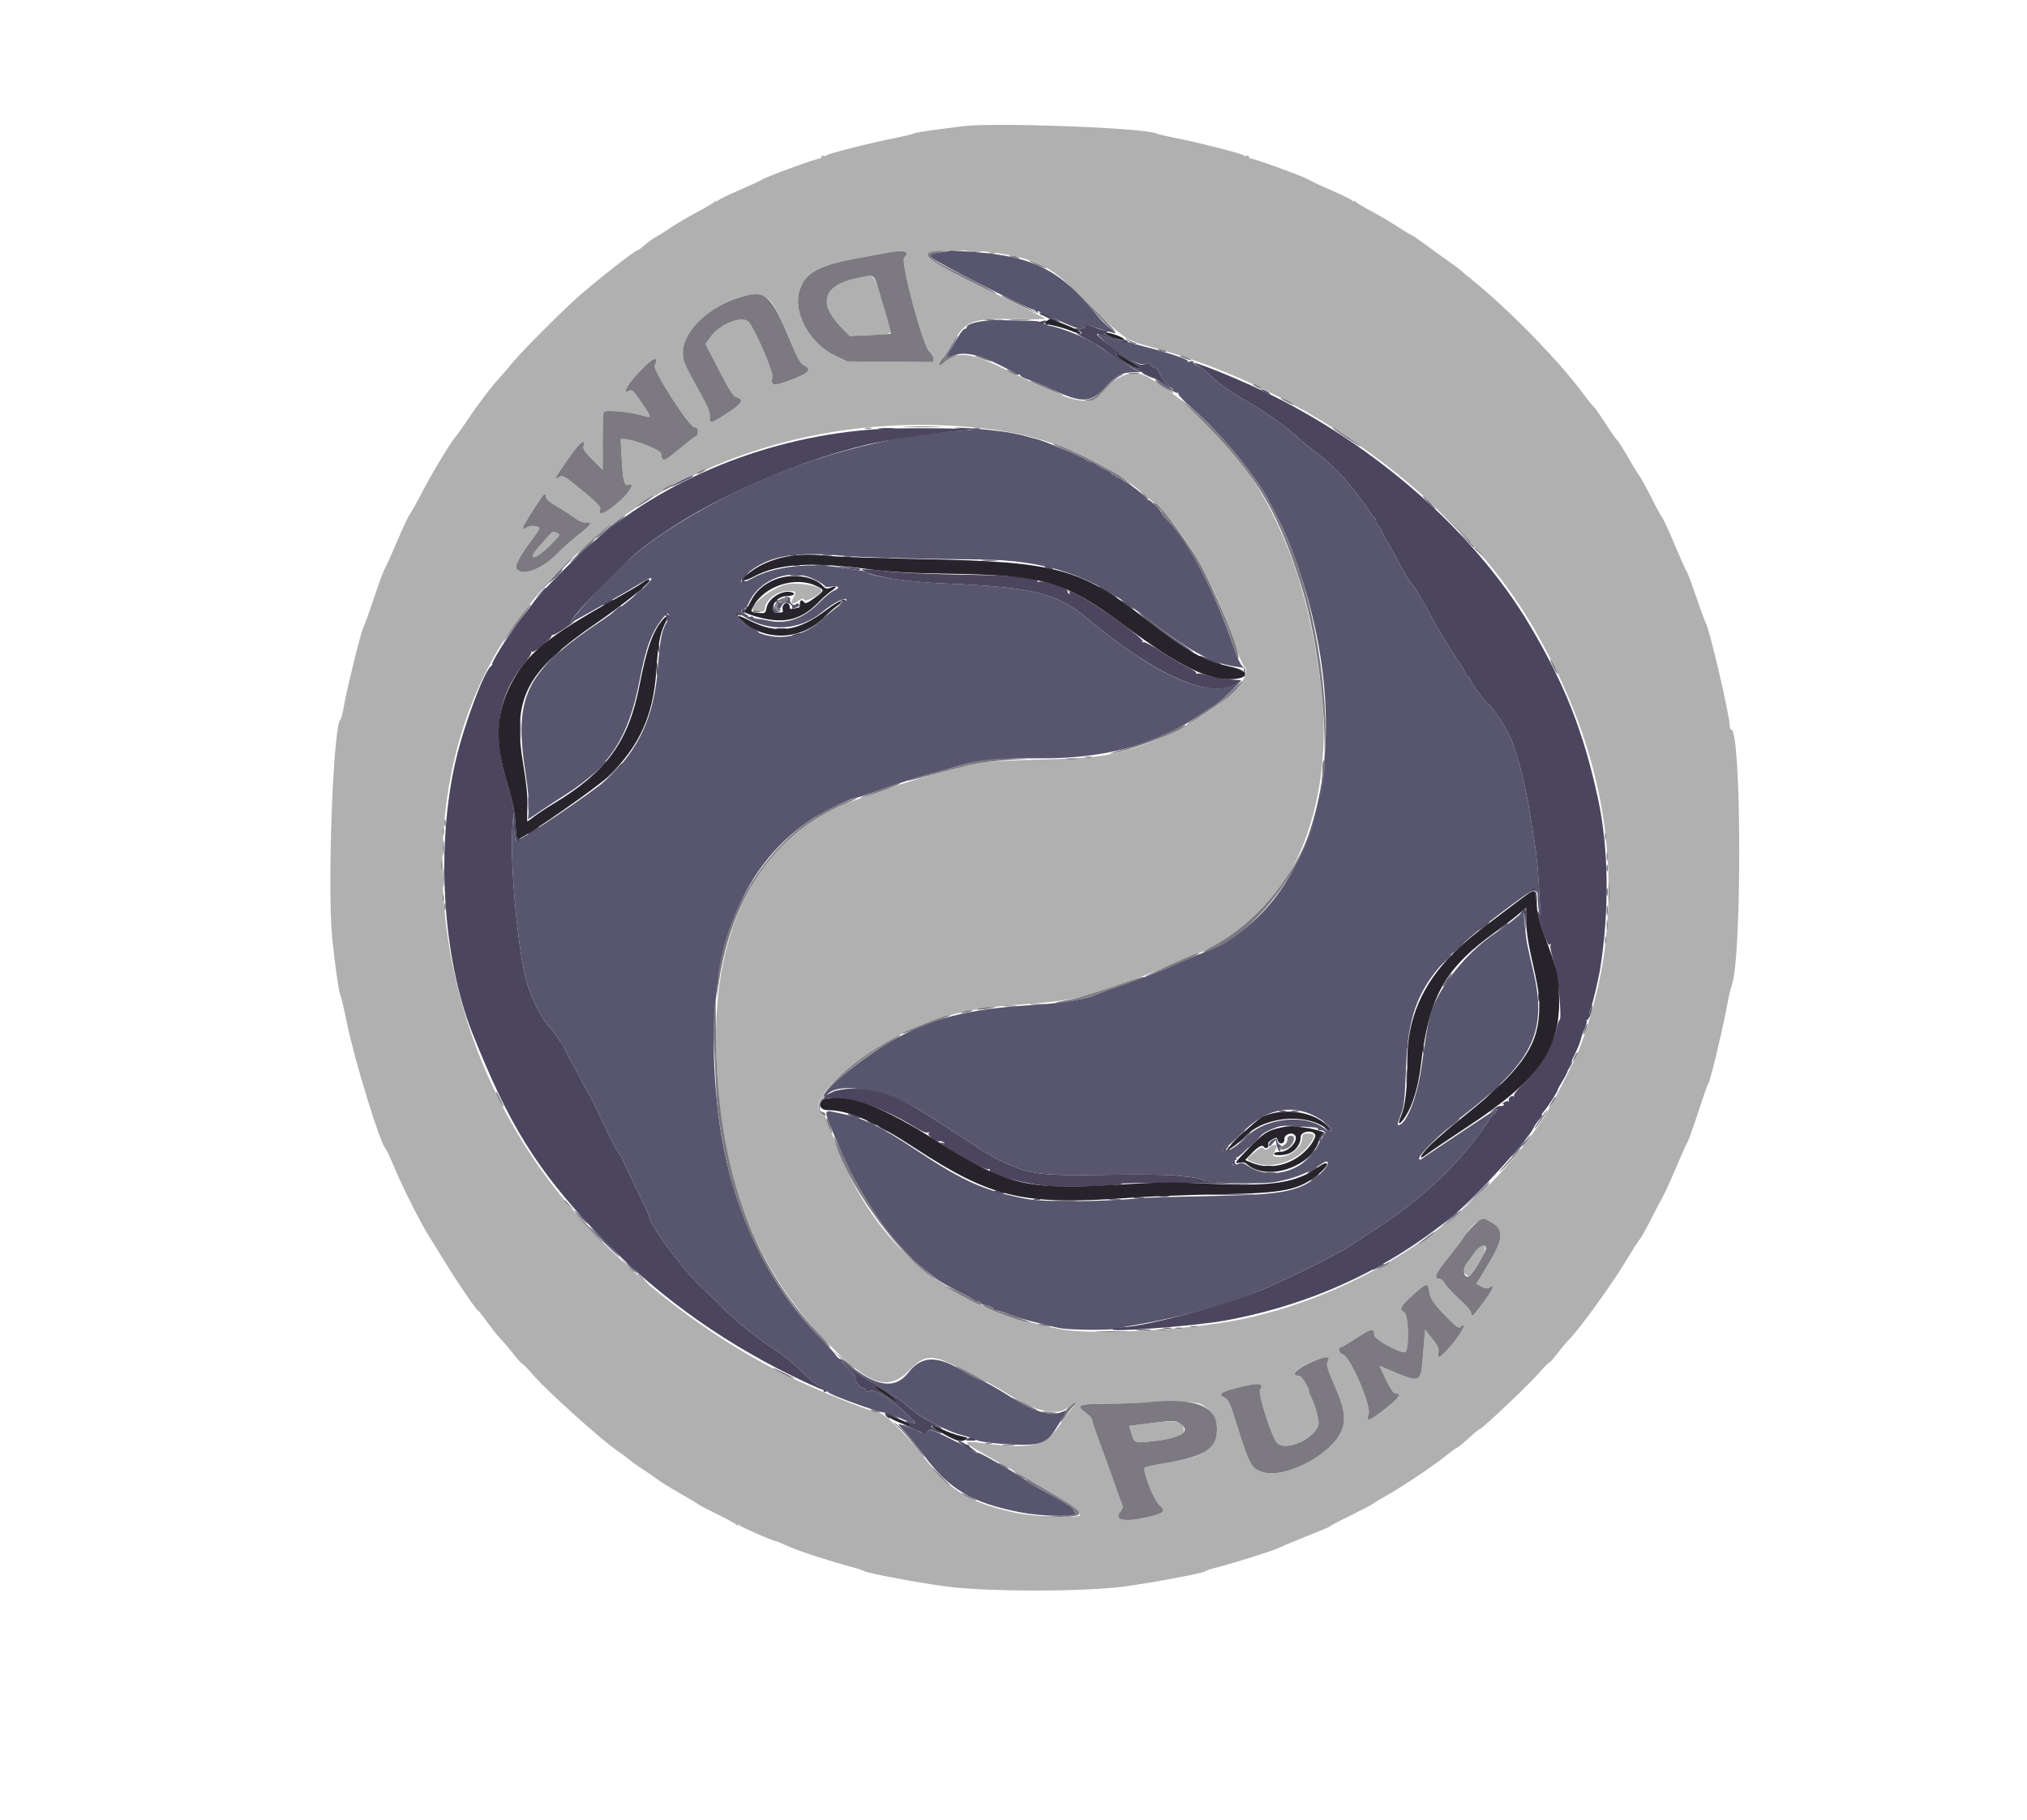<svg id="svg" version="1.1" xmlns="http://www.w3.org/2000/svg" xmlns:xlink="http://www.w3.org/1999/xlink" width="400" height="359.143" viewBox="0, 0, 400,359.143"><g id="svgg"><path id="path0" d="M189.951 24.917 C 189.407 24.989,187.118 25.285,184.865 25.574 C 182.612 25.863,180.536 26.219,180.252 26.364 C 179.969 26.509,178.476 26.873,176.936 27.172 C 172.075 28.116,163.097 30.389,163.097 30.676 C 163.097 30.827,162.875 30.866,162.603 30.762 C 162.331 30.657,162.109 30.736,162.109 30.937 C 162.109 31.137,161.922 31.301,161.694 31.301 C 161.027 31.301,151.379 34.817,150.529 35.370 C 150.102 35.648,147.977 36.634,145.806 37.562 C 143.636 38.489,141.748 39.425,141.610 39.641 C 141.473 39.856,141.356 39.885,141.351 39.703 C 141.345 39.518,141.235 39.536,141.099 39.744 C 140.966 39.948,139.391 40.893,137.600 41.845 C 135.809 42.797,133.437 44.194,132.328 44.949 C 131.220 45.704,129.922 46.516,129.445 46.755 C 128.967 46.993,128.003 47.688,127.303 48.299 C 126.603 48.911,125.907 49.414,125.758 49.417 C 125.292 49.428,118.244 54.952,114.224 58.457 C 111.246 61.054,102.834 69.481,101.205 71.499 C 100.400 72.496,99.322 73.756,98.808 74.300 C 97.219 75.980,94.321 79.769,92.382 82.702 C 91.363 84.242,90.259 85.800,89.928 86.164 C 88.939 87.252,85.185 93.486,83.183 97.364 C 82.154 99.357,81.110 101.219,80.861 101.500 C 80.613 101.782,79.522 104.116,78.436 106.686 C 77.350 109.257,76.251 111.695,75.994 112.105 C 75.737 112.515,74.760 115.148,73.824 117.957 C 72.887 120.766,71.925 123.435,71.686 123.888 C 71.208 124.793,68.478 135.869,67.828 139.539 C 67.603 140.807,67.315 141.919,67.187 142.010 C 65.764 143.022,64.555 175.142,65.563 185.173 C 66.098 190.496,66.860 195.763,67.208 196.540 C 67.370 196.903,67.961 199.436,68.521 202.170 C 70.019 209.487,75.120 226.004,76.093 226.689 C 76.222 226.779,77.042 228.558,77.916 230.643 C 79.524 234.479,83.108 241.572,84.657 243.987 C 85.122 244.712,86.466 246.884,87.644 248.813 C 90.134 252.893,93.897 258.436,94.281 258.591 C 94.427 258.650,95.310 259.762,96.244 261.063 C 97.177 262.363,98.301 263.774,98.742 264.198 C 99.182 264.623,100.289 265.920,101.201 267.081 C 102.114 268.243,102.967 269.193,103.098 269.193 C 103.228 269.193,104.199 270.194,105.256 271.417 C 108.068 274.671,118.979 284.462,122.076 286.510 C 122.801 286.990,123.764 287.708,124.217 288.107 C 124.671 288.505,125.931 289.399,127.018 290.092 C 128.105 290.785,129.292 291.613,129.654 291.933 C 130.016 292.252,131.944 293.444,133.937 294.582 C 135.931 295.719,137.636 296.741,137.727 296.853 C 137.817 296.966,139.522 297.857,141.516 298.835 C 143.509 299.813,145.249 300.772,145.382 300.966 C 145.529 301.180,145.628 301.189,145.634 300.988 C 145.641 300.776,145.730 300.779,145.886 300.997 C 146.124 301.328,152.466 304.120,152.979 304.119 C 153.123 304.119,154.161 304.548,155.286 305.073 C 157.268 305.998,163.665 308.095,168.040 309.255 C 169.217 309.567,170.329 309.935,170.511 310.073 C 171.034 310.469,180.736 312.295,186.586 313.097 C 194.493 314.182,214.074 314.182,221.981 313.097 C 227.928 312.281,237.631 310.449,237.889 310.093 C 237.981 309.967,238.871 309.665,239.868 309.422 C 242.792 308.710,251.149 306.093,252.224 305.552 C 252.768 305.278,254.621 304.490,256.343 303.800 C 261.953 301.551,262.436 301.345,262.603 301.135 C 262.694 301.021,264.547 300.059,266.722 298.996 C 268.896 297.933,270.750 296.967,270.840 296.849 C 270.931 296.732,272.244 295.935,273.759 295.078 C 277.002 293.245,283.121 289.126,285.615 287.098 C 286.583 286.311,287.479 285.667,287.606 285.667 C 287.733 285.667,288.720 284.856,289.800 283.865 C 290.879 282.874,291.876 282.058,292.015 282.053 C 292.461 282.035,301.577 273.403,303.590 271.092 C 304.659 269.866,305.642 268.863,305.775 268.863 C 305.908 268.863,306.612 268.075,307.339 267.111 C 308.067 266.147,309.093 264.924,309.619 264.393 C 311.820 262.170,318.204 253.309,321.115 248.435 C 322.144 246.713,323.239 245.008,323.550 244.646 C 323.860 244.283,324.897 242.430,325.854 240.527 C 326.812 238.624,327.862 236.623,328.188 236.079 C 328.515 235.535,329.617 233.108,330.637 230.685 C 331.657 228.262,332.690 225.964,332.932 225.578 C 333.174 225.192,334.166 222.430,335.137 219.440 C 336.108 216.450,337.002 213.928,337.123 213.836 C 337.430 213.602,339.852 203.575,340.703 199.012 C 341.092 196.928,341.540 194.926,341.698 194.563 C 343.760 189.856,343.696 143.987,341.628 143.987 C 341.476 143.987,341.351 143.702,341.351 143.354 C 341.351 141.318,337.484 124.678,336.609 122.950 C 336.365 122.469,335.460 120.000,334.597 117.463 C 333.735 114.926,332.927 112.776,332.804 112.685 C 332.680 112.595,331.646 110.297,330.507 107.578 C 329.368 104.860,328.244 102.414,328.010 102.142 C 327.776 101.870,326.808 100.094,325.860 98.194 C 324.911 96.295,323.807 94.294,323.405 93.746 C 323.003 93.199,321.959 91.491,321.085 89.951 C 320.211 88.410,319.311 87.002,319.085 86.820 C 318.859 86.639,317.821 85.157,316.779 83.526 C 315.738 81.895,314.694 80.412,314.461 80.231 C 314.228 80.049,313.325 78.931,312.455 77.745 C 307.730 71.304,297.791 61.117,290.445 55.186 C 289.357 54.308,288.394 53.498,288.303 53.386 C 288.213 53.274,286.952 52.344,285.502 51.318 C 284.053 50.293,281.961 48.780,280.855 47.956 C 279.748 47.132,278.752 46.458,278.642 46.458 C 278.532 46.458,277.213 45.659,275.712 44.683 C 274.210 43.707,271.800 42.292,270.356 41.538 C 268.912 40.784,267.616 39.988,267.478 39.770 C 267.339 39.552,267.221 39.522,267.216 39.703 C 267.210 39.888,267.099 39.870,266.964 39.662 C 266.831 39.458,264.942 38.521,262.768 37.579 C 260.593 36.637,258.465 35.642,258.038 35.366 C 257.182 34.814,247.534 31.301,246.872 31.301 C 246.645 31.301,246.458 31.137,246.458 30.937 C 246.458 30.736,246.245 30.654,245.985 30.753 C 245.725 30.853,245.465 30.812,245.408 30.662 C 245.296 30.366,236.182 28.052,231.631 27.164 C 230.091 26.864,228.534 26.489,228.171 26.332 C 225.596 25.216,195.923 24.117,189.951 24.917 M178.820 49.962 C 178.887 50.167,178.709 50.569,178.423 50.854 C 177.662 51.616,182.136 68.333,183.380 69.370 C 183.822 69.739,184.185 70.362,184.185 70.754 L 184.185 71.466 175.700 71.400 L 167.216 71.334 164.865 70.232 C 159.753 67.835,156.362 61.601,157.800 57.242 C 158.983 53.658,161.714 52.260,170.511 50.734 C 171.598 50.545,173.526 50.184,174.794 49.932 C 177.414 49.410,178.642 49.420,178.820 49.962 M196.705 49.932 C 205.172 51.299,207.531 52.586,214.498 59.638 C 221.235 66.458,222.246 67.181,226.670 68.348 C 257.807 76.561,288.083 98.740,302.711 124.053 C 314.944 145.219,319.436 165.829,316.608 187.809 C 315.686 194.972,312.809 205.164,310.375 209.885 C 309.861 210.881,308.812 212.957,308.043 214.498 C 297.043 236.542,271.595 254.985,244.646 260.443 C 234.282 262.542,215.384 263.547,209.226 262.328 C 186.979 257.921,172.622 246.118,165.075 226.030 C 164.837 225.395,164.294 224.094,163.870 223.137 C 163.445 222.180,163.097 221.183,163.097 220.920 C 163.097 220.658,162.727 220.201,162.273 219.904 C 158.031 217.124,172.127 205.398,184.732 201.223 C 190.046 199.462,194.120 198.754,202.153 198.194 C 209.278 197.697,213.814 196.956,216.342 195.878 C 217.049 195.576,219.481 194.733,221.746 194.003 C 224.012 193.274,227.941 191.751,230.478 190.617 C 233.015 189.484,235.461 188.443,235.914 188.304 C 253.021 183.061,263.437 161.553,260.808 136.903 C 257.654 107.334,246.275 86.510,226.738 74.552 C 223.972 72.860,221.118 73.602,218.123 76.794 C 214.724 80.415,212.910 80.069,198.847 73.121 C 191.684 69.582,189.071 69.214,186.492 71.384 C 185.130 72.530,184.853 72.128,186.035 70.721 C 186.558 70.099,187.490 68.688,188.108 67.586 C 190.492 63.329,191.822 62.825,200.247 62.986 C 203.554 63.050,206.260 63.017,206.260 62.913 C 206.260 62.809,201.712 60.510,196.152 57.803 C 186.470 53.090,182.756 50.960,182.982 50.247 C 183.266 49.348,191.870 49.151,196.705 49.932 M168.699 54.988 C 162.432 56.420,161.429 59.874,165.930 64.521 L 167.672 66.319 171.653 66.155 C 176.441 65.958,176.063 66.313,175.090 62.931 C 172.292 53.201,172.949 54.017,168.699 54.988 M151.565 58.949 C 152.540 59.618,153.565 61.578,155.977 67.381 C 157.362 70.715,157.947 71.759,158.615 72.094 C 160.293 72.935,159.718 73.602,156.147 74.954 C 152.501 76.335,152.066 76.259,152.407 74.300 C 152.586 73.272,148.935 64.872,147.732 63.543 C 146.500 62.181,142.003 63.946,140.218 66.492 L 139.224 67.911 141.892 73.077 C 143.996 77.150,144.726 78.282,145.343 78.427 C 146.944 78.805,146.449 79.651,143.518 81.541 C 140.222 83.668,139.951 83.726,140.076 82.280 C 140.142 81.505,139.761 80.458,138.725 78.574 C 134.695 71.241,134.779 71.436,134.770 69.424 C 134.742 63.356,146.920 55.761,151.565 58.949 M129.484 71.252 C 129.481 71.479,129.351 71.866,129.194 72.114 C 128.690 72.910,136.041 84.349,137.058 84.349 C 137.551 84.349,137.727 84.565,137.727 85.173 C 137.727 85.626,137.610 85.997,137.468 85.997 C 137.326 85.997,136.041 86.969,134.612 88.156 C 130.803 91.323,130.707 91.353,130.415 89.456 C 130.308 88.766,124.972 86.682,123.263 86.664 L 122.474 86.656 122.707 90.847 C 122.941 95.059,123.207 95.995,124.077 95.662 C 125.288 95.197,124.398 96.937,122.548 98.649 C 119.697 101.289,117.817 102.100,118.466 100.411 C 118.583 100.104,117.688 99.136,115.913 97.650 C 111.440 93.905,111.113 93.699,110.366 94.165 C 109.116 94.946,109.517 94.199,112.793 89.646 C 114.617 87.110,115.537 86.496,115.144 88.076 C 115.004 88.639,115.401 89.228,116.953 90.761 L 118.940 92.725 118.928 87.213 C 118.921 84.181,119.017 81.535,119.141 81.334 C 119.437 80.855,124.074 81.228,126.465 81.923 C 128.753 82.588,128.749 82.636,126.629 79.493 C 125.038 77.136,124.723 76.830,124.181 77.120 C 122.704 77.911,123.678 76.040,126.064 73.503 C 128.415 71.004,129.496 70.293,129.484 71.252 M196.361 84.836 C 204.226 85.885,212.200 88.665,218.731 92.632 C 219.883 93.332,220.893 93.904,220.976 93.904 C 221.388 93.904,226.542 98.088,228.559 100.060 C 234.299 105.672,239.526 114.906,243.229 125.974 C 244.128 128.662,245.156 131.153,245.513 131.510 C 248.254 134.250,236.090 143.498,224.781 147.272 C 218.787 149.273,216.211 149.617,204.942 149.924 C 194.971 150.195,191.812 150.519,189.127 151.545 C 188.674 151.718,186.227 152.390,183.690 153.040 C 181.153 153.689,177.076 154.944,174.629 155.828 C 172.183 156.712,169.046 157.830,167.660 158.312 C 150.879 164.137,141.117 181.526,141.295 205.275 C 141.488 230.960,148.257 249.414,163.156 264.873 C 171.498 273.527,175.354 274.782,179.651 270.238 C 181.597 268.182,182.984 267.662,185.114 268.192 C 186.979 268.655,194.803 272.569,198.486 274.880 C 204.670 278.760,208.430 279.604,210.958 277.677 C 212.503 276.500,212.885 276.519,211.738 277.717 C 211.239 278.237,210.062 279.817,209.122 281.229 C 206.401 285.315,203.492 286.049,194.563 284.905 C 189.358 284.237,189.381 284.279,196.376 288.216 C 209.075 295.363,213.735 298.404,213.042 299.093 C 212.447 299.683,203.824 299.320,200.356 298.558 C 190.989 296.500,187.454 294.265,181.557 286.666 C 178.570 282.818,174.327 278.748,173.303 278.748 C 172.305 278.748,164.522 275.727,158.612 273.045 C 137.493 263.463,116.985 246.332,104.975 228.241 C 82.102 193.787,81.359 149.055,103.194 121.005 C 107.845 115.029,108.665 114.123,113.437 109.677 C 134.717 89.850,165.295 80.689,196.361 84.836 M107.743 98.119 C 107.743 98.502,108.526 99.161,109.967 99.992 C 111.190 100.697,112.745 101.703,113.422 102.226 C 114.099 102.750,114.989 103.151,115.399 103.118 C 117.129 102.977,116.898 103.355,113.674 105.935 C 112.496 106.878,110.939 108.268,110.214 109.023 C 107.276 112.087,103.851 113.577,102.155 112.529 C 101.304 112.003,102.251 110.109,105.562 105.712 C 106.498 104.470,106.623 104.139,106.216 103.982 C 105.396 103.668,104.279 103.761,103.861 104.179 C 103.149 104.890,103.038 104.164,103.690 103.062 C 106.359 98.548,107.743 96.860,107.743 98.119 M108.454 105.535 C 108.098 105.934,107.187 106.958,106.429 107.811 C 103.731 110.844,105.590 110.634,108.613 107.564 C 110.599 105.547,110.622 105.503,109.868 105.159 C 109.229 104.868,108.991 104.932,108.454 105.535 M154.837 115.424 C 152.096 116.196,147.771 119.656,148.633 120.387 C 149.220 120.885,150.906 120.848,150.907 120.338 C 150.911 118.516,153.216 116.639,155.448 116.639 C 157.082 116.639,157.227 116.810,156.566 117.961 C 155.848 119.212,156.238 119.512,157.456 118.644 C 158.302 118.042,158.482 118.012,158.718 118.434 C 158.976 118.894,162.063 117.236,162.098 116.618 C 162.156 115.611,157.115 114.782,154.837 115.424 M257.000 224.465 C 256.997 226.339,254.664 228.336,252.476 228.336 C 251.175 228.336,250.969 228.046,251.595 227.092 C 252.349 225.940,251.732 225.509,250.601 226.399 C 249.905 226.946,249.627 227.018,249.430 226.700 C 249.136 226.224,248.714 226.417,247.166 227.738 C 245.867 228.846,245.862 228.817,247.453 229.454 C 250.909 230.836,255.975 229.215,258.322 225.974 C 259.625 224.175,259.592 223.723,258.155 223.723 C 257.179 223.723,257.001 223.837,257.000 224.465 M293.895 241.016 C 296.853 242.546,296.826 244.263,293.766 249.349 L 291.332 253.393 292.351 253.920 C 293.139 254.327,293.505 254.362,293.966 254.074 C 295.126 253.350,294.600 254.526,292.504 257.340 C 290.679 259.791,290.434 260.010,290.346 259.265 C 290.280 258.710,289.466 257.725,287.952 256.370 C 286.691 255.240,285.434 253.882,285.160 253.352 C 284.865 252.781,284.397 252.389,284.011 252.389 C 282.834 252.389,283.305 251.275,285.758 248.256 C 287.076 246.633,288.488 244.763,288.895 244.101 C 290.606 241.320,292.373 240.229,293.895 241.016 M291.043 247.144 C 290.533 247.884,289.782 248.906,289.374 249.416 C 288.474 250.540,288.457 250.810,289.244 251.522 C 289.978 252.187,290.088 252.085,292.009 248.962 C 293.943 245.818,293.078 244.192,291.043 247.144 M282.058 254.914 C 282.260 256.399,282.862 257.266,285.736 260.213 C 287.310 261.828,287.839 262.192,288.188 261.903 C 289.979 260.417,287.937 263.937,285.537 266.474 C 283.986 268.114,283.560 268.230,283.844 266.935 C 284.014 266.161,283.803 265.684,282.636 264.217 L 281.221 262.438 280.847 267.000 C 280.335 273.259,280.638 273.135,273.416 270.050 L 272.203 269.532 273.479 272.245 C 274.232 273.846,274.957 274.961,275.246 274.963 C 276.822 274.977,276.135 275.926,272.584 278.647 C 270.067 280.574,269.475 280.682,270.071 279.101 C 270.667 277.524,266.444 267.695,265.017 267.337 C 264.264 267.148,263.887 265.898,264.583 265.898 C 264.766 265.898,266.171 265.071,267.705 264.061 C 270.587 262.163,271.170 262.062,271.170 263.461 C 271.170 264.287,275.760 266.886,277.219 266.886 C 278.128 266.886,278.017 259.469,277.100 258.979 C 276.028 258.405,276.313 257.842,278.830 255.562 C 281.526 253.120,281.806 253.064,282.058 254.914 M262.042 268.083 C 262.157 268.197,262.108 268.558,261.933 268.883 C 261.693 269.333,262.029 270.415,263.328 273.371 C 265.573 278.476,265.780 280.675,264.262 283.274 C 261.714 287.634,253.463 291.697,249.386 290.599 C 246.963 289.947,246.615 289.326,244.021 281.028 C 242.724 276.881,242.402 276.171,241.662 275.834 C 240.292 275.210,240.851 274.756,244.002 273.932 C 248.238 272.824,249.644 272.928,248.658 274.276 C 248.161 274.955,250.982 283.741,252.037 284.800 C 253.766 286.537,259.468 283.982,260.178 281.153 C 260.364 280.410,259.542 277.318,258.749 275.783 C 258.515 275.329,258.323 274.846,258.322 274.708 C 258.314 273.827,256.853 271.499,256.306 271.499 C 255.919 271.499,255.684 271.268,255.684 270.887 C 255.684 269.910,261.364 267.405,262.042 268.083 M237.068 277.174 C 240.576 279.031,241.262 283.309,238.457 285.849 C 236.785 287.364,234.997 287.967,229.606 288.837 C 227.730 289.140,226.065 289.503,225.906 289.644 C 225.381 290.112,227.626 295.957,228.714 296.957 C 230.071 298.204,229.811 298.589,227.158 299.253 C 222.009 300.543,219.545 300.126,221.183 298.243 C 221.445 297.941,221.591 297.471,221.507 297.199 C 221.315 296.583,217.359 285.602,216.282 282.695 C 215.844 281.513,215.486 280.372,215.486 280.158 C 215.486 279.945,214.967 279.374,214.333 278.890 C 212.224 277.282,212.613 277.105,218.369 277.057 C 221.223 277.034,224.671 276.901,226.030 276.762 C 230.069 276.351,235.924 276.569,237.068 277.174 M227.842 280.782 C 226.573 280.945,224.921 281.154,224.170 281.246 L 222.805 281.414 223.327 283.046 C 223.928 284.926,223.782 284.890,228.501 284.316 C 232.337 283.848,233.608 283.333,233.608 282.243 C 233.608 280.532,232.320 280.205,227.842 280.782 " stroke="none" fill="#b0b0b0" fill-rule="evenodd"></path><path id="path1" d="M185.524 49.797 C 183.369 50.155,183.289 50.217,184.019 50.973 C 184.760 51.739,202.607 60.846,203.788 61.061 C 203.968 61.093,204.313 61.343,204.554 61.614 C 204.794 61.886,204.898 61.925,204.785 61.701 C 204.649 61.432,204.753 61.360,205.088 61.488 C 205.368 61.596,205.501 61.839,205.384 62.029 C 205.266 62.220,205.325 62.279,205.514 62.162 C 205.704 62.045,207.393 62.615,209.268 63.429 C 212.983 65.042,213.221 65.095,214.138 64.522 C 214.626 64.217,215.065 64.246,216.193 64.656 C 216.982 64.942,218.022 65.264,218.503 65.371 C 218.985 65.478,219.652 65.662,219.986 65.780 C 220.320 65.898,219.913 65.452,219.081 64.790 C 218.249 64.127,217.065 62.957,216.450 62.188 C 209.455 53.447,203.977 50.613,192.422 49.755 C 189.975 49.574,187.825 49.442,187.644 49.463 C 187.463 49.483,186.509 49.634,185.524 49.797 M194.893 63.265 C 192.402 63.517,190.774 64.033,190.774 64.572 C 190.774 64.757,190.578 64.909,190.339 64.909 C 190.099 64.909,189.258 66.058,188.470 67.463 C 187.681 68.867,186.654 70.461,186.187 71.004 L 185.338 71.991 186.161 71.292 C 188.037 69.701,190.199 69.423,193.374 70.366 C 194.900 70.819,199.544 73.080,200.525 73.848 C 200.722 74.003,200.982 74.032,201.101 73.913 C 201.220 73.793,201.318 73.857,201.318 74.054 C 201.318 74.251,202.096 74.668,203.048 74.980 C 203.999 75.293,206.016 76.126,207.530 76.832 C 213.610 79.666,215.287 79.582,218.287 76.292 C 220.365 74.012,221.404 73.487,223.886 73.463 L 225.206 73.450 224.180 73.004 C 223.256 72.601,221.078 71.212,216.804 68.297 C 214.448 66.690,209.608 64.708,206.919 64.249 C 205.097 63.938,204.621 63.759,205.107 63.568 C 205.490 63.417,204.156 63.299,201.922 63.285 C 199.807 63.272,197.879 63.210,197.638 63.147 C 197.397 63.084,196.161 63.137,194.893 63.265 M218.026 67.486 C 220.609 69.911,224.927 72.316,225.902 71.872 C 226.487 71.605,226.730 71.628,226.926 71.968 C 227.067 72.214,227.479 72.470,227.842 72.537 C 228.245 72.613,228.640 73.089,228.859 73.765 C 229.056 74.372,229.797 75.376,230.506 75.996 L 231.796 77.123 229.901 75.949 C 228.859 75.302,228.007 74.840,228.007 74.921 C 228.007 75.294,232.069 77.731,232.375 77.542 C 232.566 77.424,232.625 77.484,232.507 77.675 C 232.389 77.866,233.741 79.284,235.512 80.826 C 240.839 85.466,247.491 93.476,250.203 98.517 C 253.267 104.213,254.330 106.616,256.184 112.026 C 268.153 146.963,259.909 179.556,236.903 188.248 C 235.725 188.693,233.104 189.809,231.079 190.729 C 229.054 191.649,225.125 193.167,222.348 194.102 C 219.571 195.038,216.905 196.002,216.423 196.246 C 214.621 197.160,209.455 198.027,203.881 198.353 C 191.028 199.103,183.882 200.929,175.783 205.533 C 170.099 208.764,161.816 215.632,162.626 216.442 C 162.734 216.550,163.009 216.382,163.237 216.070 C 165.207 213.377,175.082 215.063,181.713 219.226 C 185.259 221.451,191.608 225.564,193.299 226.731 C 194.054 227.251,194.820 227.677,195.002 227.677 C 195.183 227.677,195.382 227.811,195.442 227.974 C 195.502 228.137,196.895 228.873,198.537 229.610 C 203.412 231.799,205.776 232.064,218.616 231.859 C 224.612 231.763,230.672 231.825,232.125 231.996 C 233.575 232.167,235.251 232.365,235.849 232.437 C 236.448 232.509,237.134 232.730,237.374 232.930 C 238.062 233.501,248.807 233.784,251.563 233.303 C 255.286 232.654,258.240 231.488,261.029 229.566 C 262.342 228.661,262.368 229.859,261.063 231.137 C 256.954 235.160,253.930 235.814,238.221 236.076 C 232.331 236.175,226.697 236.334,225.700 236.430 C 217.620 237.211,206.036 237.297,202.471 236.603 C 194.202 234.993,190.184 233.209,180.719 226.945 C 173.193 221.964,170.415 220.645,165.317 219.629 C 162.262 219.021,162.215 218.411,165.885 227.018 C 168.628 233.452,173.174 240.906,176.843 244.987 C 177.166 245.346,177.875 246.158,178.418 246.791 C 178.962 247.423,179.518 247.978,179.654 248.023 C 179.790 248.068,179.864 248.156,179.819 248.219 C 179.737 248.332,181.243 249.616,184.345 252.076 C 185.248 252.793,187.435 254.077,189.205 254.930 C 190.974 255.783,192.422 256.606,192.422 256.760 C 192.422 256.914,192.587 256.939,192.788 256.814 C 192.990 256.690,193.281 256.792,193.435 257.042 C 193.589 257.292,193.832 257.502,193.975 257.508 C 194.777 257.547,196.046 258.048,196.046 258.326 C 196.046 258.504,196.315 258.649,196.643 258.649 C 196.971 258.649,198.120 258.994,199.196 259.415 C 200.273 259.836,202.191 260.439,203.460 260.755 C 204.728 261.071,206.328 261.476,207.016 261.654 C 207.703 261.833,208.741 262.060,209.322 262.159 C 211.278 262.491,218.604 262.568,219.934 262.270 C 220.659 262.107,222.957 261.679,225.041 261.319 C 233.845 259.795,243.685 256.974,250.068 254.144 C 252.375 253.121,259.107 249.901,260.627 249.094 C 265.009 246.767,265.836 246.301,267.051 245.482 C 267.776 244.992,269.926 243.580,271.829 242.342 C 280.734 236.552,288.278 229.362,293.180 221.993 C 293.994 220.770,294.771 219.769,294.906 219.769 C 295.041 219.769,295.240 219.539,295.348 219.258 C 295.482 218.910,295.414 218.826,295.136 218.994 C 294.274 219.515,281.738 227.867,280.807 228.540 C 280.122 229.035,280.066 229.034,280.066 228.536 C 280.066 227.805,284.839 223.164,288.434 220.401 C 302.434 209.641,305.355 203.782,302.633 191.928 C 302.217 190.115,301.706 187.885,301.498 186.972 C 301.291 186.059,301.017 184.091,300.890 182.600 L 300.659 179.887 299.012 181.255 C 298.105 182.006,296.260 183.368,294.909 184.281 C 290.081 187.546,285.297 193.137,283.002 198.199 C 282.082 200.230,281.613 202.552,280.554 210.332 C 279.765 216.127,277.737 221.501,276.144 222.015 C 275.637 222.179,275.683 221.936,276.632 219.440 C 277.060 218.312,277.254 216.303,277.440 211.038 C 277.941 196.916,281.200 191.487,295.779 180.491 C 303.399 174.745,303.449 174.726,303.483 177.697 C 303.496 178.818,303.645 180.033,303.814 180.395 C 304.031 180.859,304.076 180.517,303.965 179.242 C 303.878 178.245,303.716 175.725,303.604 173.641 C 303.493 171.557,303.185 168.517,302.920 166.886 C 302.656 165.255,302.148 162.105,301.793 159.885 C 300.843 153.959,299.090 147.466,297.740 144.876 C 296.595 142.680,294.319 139.314,293.837 139.102 C 293.358 138.893,290.364 134.912,290.137 134.185 C 290.010 133.777,289.768 133.443,289.599 133.443 C 289.430 133.443,289.292 133.291,289.292 133.106 C 289.292 132.920,288.810 132.046,288.221 131.164 C 286.115 128.008,283.511 123.755,282.676 122.106 C 282.209 121.183,281.464 119.835,281.021 119.110 C 280.578 118.386,280.010 117.387,279.759 116.892 C 279.507 116.397,279.031 115.701,278.701 115.346 C 278.033 114.630,277.295 113.386,275.361 109.720 C 274.644 108.361,273.797 106.878,273.480 106.425 C 273.163 105.972,272.804 105.281,272.683 104.890 C 272.561 104.498,272.245 103.998,271.981 103.779 C 271.716 103.559,271.499 103.101,271.499 102.760 C 271.499 102.420,271.383 102.142,271.241 102.142 C 271.099 102.142,270.703 101.660,270.361 101.071 C 269.717 99.962,267.455 96.967,265.733 94.944 C 263.885 92.774,261.257 90.342,259.040 88.750 C 258.247 88.181,256.982 87.139,256.229 86.436 C 254.022 84.373,249.097 80.864,246.103 79.221 C 243.297 77.680,240.277 75.508,238.287 73.598 C 237.689 73.024,236.764 72.374,236.232 72.153 C 235.699 71.933,235.355 71.605,235.466 71.426 C 235.591 71.223,235.387 71.188,234.926 71.334 C 234.480 71.476,234.262 71.444,234.380 71.254 C 234.565 70.954,230.372 69.556,225.700 68.359 C 224.522 68.057,223.336 67.727,223.064 67.627 C 222.792 67.526,222.315 67.475,222.004 67.514 C 221.692 67.552,220.386 67.204,219.101 66.741 C 216.051 65.640,216.057 65.637,218.026 67.486 M225.398 73.599 C 225.737 73.902,227.677 74.794,227.677 74.646 C 227.677 74.456,225.850 73.476,225.497 73.476 C 225.367 73.476,225.323 73.531,225.398 73.599 M249.423 77.265 C 249.876 77.524,250.395 77.736,250.577 77.736 C 250.758 77.736,250.535 77.524,250.082 77.265 C 249.629 77.006,249.110 76.794,248.929 76.794 C 248.748 76.794,248.970 77.006,249.423 77.265 M173.558 84.591 C 174.329 84.660,175.589 84.660,176.359 84.591 C 177.129 84.521,176.499 84.464,174.959 84.464 C 173.418 84.464,172.788 84.521,173.558 84.591 M189.786 84.653 L 191.928 84.843 188.506 85.095 C 172.608 86.265,155.063 91.528,140.527 99.489 C 128.661 105.987,123.144 110.370,115.009 119.764 L 111.896 123.358 113.526 122.433 C 114.423 121.923,117.158 120.396,119.605 119.039 C 122.051 117.681,124.972 115.995,126.096 115.292 C 132.196 111.475,125.880 117.700,118.946 122.340 C 103.585 132.617,101.293 137.256,103.773 153.048 C 104.207 155.814,104.437 158.475,104.348 159.695 L 104.198 161.730 106.547 160.140 C 107.839 159.266,110.157 157.747,111.697 156.765 C 120.322 151.268,124.048 145.520,126.189 134.406 C 127.504 127.581,128.557 124.779,130.914 121.829 C 132.018 120.447,132.454 121.314,131.484 122.963 C 130.574 124.511,130.208 126.457,129.812 131.848 C 129.116 141.328,126.044 148.030,119.723 153.852 C 117.094 156.274,102.328 166.217,101.824 165.905 C 101.636 165.789,101.460 164.480,101.432 162.995 L 101.382 160.297 101.176 162.438 C 100.485 169.598,102.251 188.745,104.133 194.502 C 105.214 197.809,107.199 201.537,108.552 202.801 C 109.108 203.320,111.255 206.495,111.560 207.249 C 111.670 207.521,111.821 207.891,111.896 208.072 C 111.971 208.254,112.349 208.921,112.736 209.555 C 113.123 210.189,113.965 211.746,114.608 213.015 C 115.250 214.283,115.859 215.395,115.961 215.486 C 116.178 215.681,117.642 218.648,119.779 223.229 C 120.625 225.041,121.673 226.996,122.108 227.573 C 122.543 228.150,122.900 228.726,122.900 228.853 C 122.900 229.068,123.642 230.651,126.902 237.382 C 127.600 238.824,128.171 240.125,128.171 240.273 C 128.171 241.694,134.895 250.760,138.294 253.922 C 140.212 255.706,142.093 257.524,142.473 257.961 C 142.852 258.398,143.442 258.992,143.784 259.279 C 144.125 259.567,145.461 260.715,146.753 261.831 C 148.045 262.946,150.657 264.892,152.557 266.154 C 154.458 267.416,156.903 269.365,157.990 270.485 C 159.077 271.605,160.597 272.899,161.367 273.360 C 162.160 273.834,162.673 274.352,162.549 274.552 C 162.411 274.776,162.532 274.829,162.878 274.696 C 163.180 274.580,163.427 274.603,163.427 274.748 C 163.427 275.170,173.464 278.827,174.629 278.829 C 174.901 278.829,176.087 279.240,177.265 279.741 C 181.071 281.359,181.233 281.341,179.399 279.502 C 176.200 276.295,172.545 273.965,171.568 274.512 C 171.147 274.747,170.947 274.697,170.802 274.318 C 170.693 274.036,170.402 273.806,170.154 273.806 C 169.596 273.806,168.570 272.303,168.835 271.874 C 168.942 271.702,168.250 270.854,167.299 269.989 C 165.279 268.154,165.640 268.319,168.661 270.610 C 169.860 271.519,171.507 272.555,172.323 272.912 C 173.885 273.596,177.441 276.068,179.852 278.147 C 181.861 279.880,186.882 282.467,189.621 283.181 C 190.890 283.512,192.298 283.986,192.751 284.234 C 193.211 284.486,195.320 284.805,197.529 284.958 C 205.005 285.473,206.414 285.082,208.366 281.955 C 209.071 280.825,209.922 279.502,210.257 279.013 L 210.866 278.126 209.644 278.636 C 207.257 279.633,203.927 278.609,198.756 275.288 C 196.931 274.116,194.701 272.867,193.801 272.512 C 192.900 272.157,191.417 271.407,190.505 270.846 C 184.969 267.440,181.912 267.462,179.231 270.929 C 176.625 274.299,172.748 273.711,167.228 269.110 C 166.630 268.612,165.978 268.204,165.780 268.204 C 165.581 268.204,165.188 267.853,164.907 267.423 C 164.625 266.993,163.292 265.506,161.944 264.118 C 150.342 252.172,143.397 236.388,141.487 217.628 C 138.709 190.348,145.054 171.533,160.406 161.516 C 162.816 159.944,167.927 157.519,168.867 157.502 C 169.050 157.499,171.472 156.679,174.248 155.681 C 177.025 154.683,181.026 153.411,183.141 152.854 C 185.255 152.298,188.110 151.493,189.484 151.067 C 192.951 149.992,197.326 149.610,205.601 149.660 C 217.805 149.733,228.081 146.979,236.252 141.444 C 237.532 140.577,239.128 139.542,239.800 139.143 C 240.472 138.744,242.059 137.351,243.328 136.047 C 244.915 134.415,245.240 133.966,244.371 134.608 C 239.378 138.294,228.815 133.898,214.992 122.384 C 208.506 116.981,204.208 115.902,186.161 115.145 C 179.599 114.869,172.117 113.801,171.154 113.002 C 170.949 112.832,170.127 112.612,169.328 112.514 C 168.529 112.415,166.911 112.182,165.733 111.995 C 159.524 111.010,152.627 111.843,148.583 114.066 C 145.303 115.870,145.457 114.440,148.786 112.185 C 152.592 109.606,157.564 108.889,166.154 109.679 C 169.741 110.009,180.563 110.304,193.410 110.421 C 206.423 110.541,215.375 113.552,225.041 121.061 C 234.501 128.410,238.999 130.910,243.987 131.591 C 244.712 131.690,245.342 131.776,245.387 131.783 C 245.432 131.790,245.490 132.203,245.514 132.702 C 245.557 133.561,245.567 133.566,245.710 132.809 C 245.811 132.268,245.643 131.842,245.188 131.491 C 244.818 131.205,244.155 129.860,243.713 128.501 C 240.152 117.533,234.404 106.458,230.203 102.471 C 229.726 102.018,229.333 101.519,229.330 101.362 C 229.323 100.990,226.689 98.352,226.689 98.717 C 226.689 98.869,226.455 98.660,226.169 98.252 C 225.545 97.360,221.166 94.234,220.541 94.234 C 220.298 94.234,220.099 94.077,220.099 93.885 C 220.099 93.693,219.951 93.628,219.769 93.740 C 219.588 93.852,219.440 93.779,219.440 93.578 C 219.440 93.376,218.884 92.982,218.204 92.702 C 217.525 92.421,216.730 91.979,216.437 91.720 C 216.145 91.460,215.563 91.182,215.143 91.101 C 214.724 91.021,214.296 90.831,214.192 90.680 C 213.951 90.331,206.522 87.207,204.778 86.722 C 200.528 85.539,199.081 85.259,195.058 84.836 C 192.611 84.579,189.942 84.390,189.127 84.416 C 187.912 84.454,188.031 84.497,189.786 84.653 M134.349 94.914 C 133.307 95.452,132.455 95.966,132.455 96.056 C 132.455 96.203,136.376 94.337,136.711 94.030 C 137.142 93.635,135.995 94.065,134.349 94.914 M281.878 99.176 C 282.586 99.901,283.239 100.494,283.330 100.494 C 283.420 100.494,282.915 99.901,282.208 99.176 C 281.500 98.451,280.846 97.858,280.756 97.858 C 280.665 97.858,281.170 98.451,281.878 99.176 M120.337 103.955 C 118.847 105.133,117.628 106.173,117.628 106.265 C 117.628 106.412,122.217 102.892,123.048 102.108 C 124.028 101.183,122.690 102.094,120.337 103.955 M289.278 106.507 C 290.086 107.368,290.790 108.072,290.843 108.072 C 291.090 108.072,290.829 107.777,289.374 106.411 L 287.809 104.942 289.278 106.507 M114.333 109.155 C 112.792 110.616,112.051 111.397,112.685 110.891 C 114.253 109.640,117.359 106.703,117.234 106.591 C 117.179 106.540,115.873 107.694,114.333 109.155 M109.377 113.901 C 108.086 115.259,108.052 115.329,109.096 114.478 C 110.124 113.640,111.243 112.356,110.945 112.356 C 110.890 112.356,110.185 113.051,109.377 113.901 M160.738 114.359 C 161.854 114.916,162.768 115.511,162.768 115.680 C 162.768 115.855,163.339 115.897,164.086 115.777 C 165.622 115.532,165.869 116.037,164.490 116.608 C 163.988 116.816,162.691 117.892,161.607 118.999 C 158.635 122.035,155.261 123.247,151.812 122.516 C 150.861 122.315,149.749 122.133,149.341 122.113 C 148.933 122.092,148.600 121.949,148.600 121.793 C 148.600 121.638,148.377 121.596,148.105 121.701 C 147.834 121.805,147.611 121.764,147.611 121.610 C 147.611 121.455,147.315 121.251,146.952 121.157 C 146.215 120.964,146.047 120.264,146.737 120.264 C 146.982 120.264,147.436 119.699,147.747 119.010 C 149.909 114.216,156.051 112.016,160.738 114.359 M106.569 117.051 L 105.601 118.122 106.672 117.154 C 107.670 116.252,107.894 115.980,107.640 115.980 C 107.583 115.980,107.101 116.462,106.569 117.051 M154.942 117.838 C 155.728 118.066,155.662 118.383,154.740 118.810 C 154.125 119.095,153.900 119.065,153.648 118.664 C 153.387 118.251,153.280 118.240,153.055 118.604 C 152.868 118.907,152.906 118.970,153.175 118.804 C 153.460 118.628,153.508 118.800,153.351 119.425 C 153.101 120.424,153.870 120.505,154.273 119.522 C 154.403 119.205,154.792 118.946,155.138 118.946 C 155.852 118.946,156.622 119.709,156.267 120.064 C 156.139 120.193,156.325 120.194,156.682 120.065 C 157.716 119.694,157.848 119.579,157.637 119.236 C 157.509 119.029,157.286 119.039,157.016 119.263 C 156.525 119.671,155.765 118.967,155.919 118.247 C 155.975 117.986,155.679 117.780,155.189 117.739 C 154.728 117.701,154.619 117.744,154.942 117.838 M167.051 118.447 C 167.051 118.536,166.440 118.994,165.693 119.465 C 164.947 119.936,163.386 121.205,162.226 122.285 C 157.563 126.623,151.029 126.854,146.472 122.843 C 144.605 121.199,144.883 120.440,146.888 121.706 C 151.814 124.816,157.775 124.461,162.251 120.794 C 164.614 118.857,167.051 117.666,167.051 118.447 M152.598 120.016 C 152.559 120.806,152.670 120.917,153.460 120.878 C 154.206 120.841,154.238 120.808,153.645 120.693 C 153.228 120.612,152.864 120.248,152.783 119.831 C 152.668 119.238,152.635 119.271,152.598 120.016 M87.721 162.438 C 87.721 163.072,87.788 163.332,87.871 163.015 C 87.954 162.698,87.954 162.179,87.871 161.862 C 87.788 161.544,87.721 161.804,87.721 162.438 M87.425 167.381 C 87.425 168.740,87.484 169.296,87.555 168.616 C 87.626 167.937,87.626 166.825,87.555 166.145 C 87.484 165.465,87.425 166.021,87.425 167.381 M87.435 173.147 C 87.436 174.959,87.491 175.658,87.558 174.701 C 87.625 173.743,87.624 172.260,87.556 171.406 C 87.489 170.551,87.434 171.334,87.435 173.147 M317.045 171.334 C 317.045 171.969,317.113 172.228,317.196 171.911 C 317.279 171.594,317.279 171.075,317.196 170.758 C 317.113 170.441,317.045 170.700,317.045 171.334 M317.052 176.112 C 317.055 176.837,317.123 177.095,317.202 176.685 C 317.281 176.275,317.278 175.682,317.195 175.367 C 317.113 175.052,317.048 175.387,317.052 176.112 M87.721 178.913 C 87.721 179.547,87.788 179.806,87.871 179.489 C 87.954 179.172,87.954 178.653,87.871 178.336 C 87.788 178.019,87.721 178.278,87.721 178.913 M317.063 179.736 C 317.065 180.643,317.129 180.974,317.205 180.473 C 317.281 179.972,317.279 179.231,317.201 178.826 C 317.122 178.421,317.060 178.830,317.063 179.736 M313.817 199.259 C 313.708 199.757,313.548 200.387,313.462 200.659 C 313.362 200.975,313.415 201.035,313.611 200.824 C 313.939 200.469,314.415 198.353,314.166 198.353 C 314.083 198.353,313.927 198.760,313.817 199.259 M309.773 210.064 C 309.221 211.275,309.327 211.534,309.924 210.432 C 310.202 209.918,310.369 209.435,310.293 209.360 C 310.218 209.285,309.984 209.601,309.773 210.064 M259.410 220.246 C 261.527 221.317,263.190 222.866,262.609 223.225 C 262.402 223.353,261.982 223.241,261.676 222.974 C 257.844 219.638,249.356 220.557,245.634 224.712 C 244.707 225.747,242.320 227.348,241.703 227.348 C 240.937 227.348,241.076 226.859,241.980 226.375 C 242.417 226.141,243.862 224.840,245.191 223.484 C 249.609 218.976,254.637 217.831,259.410 220.246 M259.359 222.506 C 259.840 222.541,260.165 222.681,260.081 222.817 C 259.997 222.953,260.225 223.064,260.587 223.064 C 261.384 223.064,261.853 223.702,261.305 224.041 C 261.088 224.175,260.568 225.011,260.150 225.898 C 257.722 231.049,250.775 233.169,246.292 230.126 C 245.375 229.504,244.963 229.396,244.485 229.652 C 243.612 230.119,243.163 230.064,243.163 229.489 C 243.163 229.217,243.394 228.995,243.677 228.995 C 243.959 228.995,244.097 228.843,243.982 228.657 C 243.867 228.472,243.927 228.360,244.115 228.410 C 244.304 228.460,245.464 227.418,246.693 226.096 C 248.425 224.233,249.375 223.506,250.906 222.871 C 252.960 222.020,252.797 222.027,259.359 222.506 M250.988 225.068 C 250.671 225.252,250.417 225.656,250.423 225.964 C 250.432 226.420,250.554 226.380,251.083 225.745 L 251.731 224.966 251.938 225.999 C 252.051 226.567,252.299 227.127,252.487 227.244 C 252.698 227.374,252.749 227.245,252.620 226.907 C 252.495 226.582,252.573 226.355,252.811 226.349 C 253.032 226.344,252.953 226.188,252.636 226.003 C 252.319 225.819,252.059 225.452,252.059 225.190 C 252.059 224.633,251.788 224.602,250.988 225.068 M299.338 226.936 C 298.452 227.978,298.069 228.534,298.488 228.171 C 299.283 227.483,301.304 225.041,301.079 225.041 C 301.008 225.041,300.224 225.894,299.338 226.936 M290.932 236.161 L 288.138 239.044 291.021 236.251 C 293.699 233.657,294.055 233.278,293.815 233.278 C 293.765 233.278,292.468 234.576,290.932 236.161 M114.498 240.198 C 115.205 240.923,115.859 241.516,115.949 241.516 C 116.040 241.516,115.535 240.923,114.827 240.198 C 114.119 239.473,113.466 238.880,113.375 238.880 C 113.285 238.880,113.790 239.473,114.498 240.198 M285.823 240.717 L 284.185 242.225 285.914 240.830 C 287.466 239.579,287.840 239.209,287.553 239.209 C 287.502 239.209,286.724 239.888,285.823 240.717 M118.939 244.941 C 120.657 246.681,122.130 248.105,122.213 248.105 C 122.465 248.105,117.176 242.670,116.474 242.209 C 116.112 241.971,117.221 243.200,118.939 244.941 M124.547 250.247 C 125.162 250.881,125.739 251.400,125.829 251.400 C 125.920 251.400,125.491 250.881,124.876 250.247 C 124.262 249.613,123.685 249.094,123.594 249.094 C 123.503 249.094,123.932 249.613,124.547 250.247 M271.746 249.941 C 270.469 250.634,270.613 250.874,271.911 250.214 C 273.153 249.582,273.373 249.418,272.954 249.437 C 272.788 249.444,272.245 249.671,271.746 249.941 M229.572 262.177 C 229.979 262.255,230.647 262.255,231.054 262.177 C 231.462 262.098,231.129 262.034,230.313 262.034 C 229.498 262.034,229.164 262.098,229.572 262.177 M224.465 262.513 C 225.144 262.585,226.256 262.585,226.936 262.513 C 227.615 262.442,227.059 262.384,225.700 262.384 C 224.341 262.384,223.785 262.442,224.465 262.513 M178.470 282.455 C 179.207 283.225,180.869 285.285,182.162 287.032 C 187.303 293.978,191.767 296.627,201.489 298.503 C 205.183 299.216,211.315 299.413,212.191 298.847 C 212.521 298.634,212.548 298.526,212.273 298.522 C 212.047 298.520,211.862 298.309,211.862 298.055 C 211.862 297.577,210.090 296.466,204.789 293.617 C 203.708 293.036,202.744 292.445,202.647 292.304 C 202.283 291.774,192.645 286.217,192.952 286.714 C 193.076 286.915,192.720 286.809,192.159 286.478 C 191.598 286.147,191.208 285.765,191.292 285.630 C 191.376 285.494,191.270 285.276,191.058 285.145 C 190.803 284.987,190.761 285.050,190.934 285.330 C 191.244 285.830,191.496 285.936,187.083 283.729 C 183.873 282.123,183.510 282.012,183.037 282.484 C 182.553 282.969,181.850 282.927,181.054 282.368 C 180.726 282.137,177.634 281.054,177.303 281.054 C 177.207 281.054,177.732 281.685,178.470 282.455 " stroke="none" fill="#57566e" fill-rule="evenodd"></path><path id="path2" d="M205.272 61.936 C 206.027 62.530,208.893 63.705,209.094 63.503 C 209.142 63.456,208.116 62.938,206.814 62.353 C 205.212 61.632,204.714 61.498,205.272 61.936 M205.123 63.560 C 204.579 63.773,204.651 63.846,205.587 64.033 C 206.196 64.155,206.770 64.180,206.862 64.088 C 206.954 63.996,206.745 63.919,206.398 63.916 C 205.869 63.912,205.847 63.859,206.260 63.591 C 206.890 63.184,206.136 63.164,205.123 63.560 M213.984 64.612 C 213.861 64.810,213.341 64.911,212.828 64.836 C 212.316 64.761,211.971 64.821,212.063 64.969 C 212.155 65.117,212.435 65.239,212.685 65.239 C 212.936 65.239,213.246 65.409,213.374 65.616 C 213.539 65.884,213.329 65.930,212.652 65.775 C 212.127 65.655,212.829 66.126,214.213 66.823 C 215.597 67.520,217.302 68.530,218.002 69.069 C 220.235 70.786,223.507 72.751,225.206 73.395 C 226.112 73.739,227.965 74.719,229.325 75.573 C 231.511 76.947,231.647 76.996,230.506 75.997 C 229.797 75.377,229.056 74.372,228.859 73.765 C 228.640 73.089,228.245 72.613,227.842 72.537 C 227.479 72.470,227.067 72.214,226.926 71.968 C 226.730 71.628,226.487 71.605,225.902 71.872 C 225.247 72.170,224.739 71.992,222.426 70.647 C 220.172 69.338,215.893 65.898,216.518 65.898 C 216.618 65.898,217.577 66.209,218.647 66.589 C 221.677 67.666,222.713 67.873,222.517 67.361 C 222.425 67.123,222.138 67.010,221.878 67.109 C 221.618 67.209,221.000 67.130,220.505 66.933 C 220.010 66.736,219.160 66.406,218.616 66.200 C 217.710 65.856,217.682 65.803,218.287 65.555 C 218.928 65.292,218.927 65.285,218.245 65.262 C 217.859 65.249,217.011 65.016,216.361 64.745 C 214.956 64.158,214.287 64.120,213.984 64.612 M222.823 71.199 C 225.286 72.663,225.617 73.318,223.329 72.200 C 221.810 71.458,219.731 69.883,220.244 69.864 C 220.415 69.857,221.576 70.458,222.823 71.199 M236.290 72.137 C 236.950 72.500,237.914 73.213,238.432 73.722 C 240.192 75.451,243.319 77.693,246.103 79.221 C 249.097 80.864,254.022 84.373,256.229 86.436 C 256.982 87.139,258.247 88.181,259.040 88.750 C 261.257 90.342,263.885 92.774,265.733 94.944 C 267.455 96.967,269.717 99.962,270.361 101.071 C 270.703 101.660,271.099 102.142,271.241 102.142 C 271.383 102.142,271.499 102.420,271.499 102.760 C 271.499 103.101,271.716 103.559,271.981 103.779 C 272.245 103.998,272.561 104.498,272.683 104.890 C 272.804 105.281,273.163 105.972,273.480 106.425 C 273.797 106.878,274.644 108.361,275.361 109.720 C 277.295 113.386,278.033 114.630,278.701 115.346 C 279.031 115.701,279.507 116.397,279.759 116.892 C 280.010 117.387,280.578 118.386,281.021 119.110 C 281.464 119.835,282.209 121.183,282.676 122.106 C 283.511 123.755,286.115 128.008,288.221 131.164 C 288.810 132.046,289.292 132.920,289.292 133.106 C 289.292 133.291,289.430 133.443,289.599 133.443 C 289.768 133.443,290.010 133.777,290.137 134.185 C 290.364 134.912,293.358 138.893,293.837 139.102 C 294.319 139.314,296.595 142.680,297.740 144.876 C 299.090 147.466,300.843 153.959,301.793 159.885 C 302.148 162.105,302.656 165.255,302.920 166.886 C 303.185 168.517,303.493 171.557,303.604 173.641 C 303.716 175.725,303.878 178.245,303.965 179.242 C 304.076 180.517,304.031 180.859,303.814 180.395 C 303.039 178.738,303.511 181.185,304.500 183.949 C 305.237 186.010,305.630 186.732,305.849 186.427 C 306.071 186.118,306.103 186.166,305.963 186.598 C 305.855 186.929,306.154 188.338,306.625 189.728 C 307.423 192.081,308.311 201.320,307.739 201.318 C 307.646 201.318,307.386 202.088,307.163 203.030 C 306.263 206.820,303.875 210.731,300.378 214.142 C 299.371 215.124,298.639 216.088,298.750 216.283 C 298.861 216.479,298.831 216.529,298.683 216.395 C 298.314 216.061,297.484 216.795,297.748 217.222 C 297.865 217.410,297.811 217.472,297.628 217.360 C 297.446 217.247,297.015 217.383,296.671 217.663 C 296.327 217.942,296.254 218.063,296.509 217.931 C 296.806 217.777,296.891 217.822,296.745 218.057 C 296.621 218.258,296.339 218.355,296.118 218.272 C 295.897 218.189,295.272 218.500,294.728 218.964 C 293.770 219.780,293.768 219.789,294.651 219.252 C 295.480 218.748,295.544 218.747,295.358 219.234 C 295.244 219.528,295.041 219.769,294.906 219.769 C 294.771 219.769,293.994 220.770,293.180 221.993 C 288.278 229.362,280.734 236.552,271.829 242.342 C 269.926 243.580,267.776 244.992,267.051 245.482 C 265.836 246.301,265.009 246.767,260.627 249.094 C 259.107 249.901,252.375 253.121,250.068 254.144 C 243.058 257.252,226.110 261.853,221.253 261.967 C 220.709 261.980,219.967 262.128,219.605 262.297 C 217.983 263.051,235.873 261.713,241.680 260.645 C 258.809 257.496,273.802 250.590,286.876 239.828 C 291.236 236.239,301.689 224.799,302.646 222.569 C 302.833 222.134,303.340 221.400,303.774 220.938 C 304.208 220.477,304.437 220.099,304.283 220.099 C 304.130 220.099,304.300 219.765,304.662 219.357 C 305.405 218.520,307.414 215.376,307.414 215.050 C 307.414 214.933,307.858 214.114,308.402 213.230 C 308.946 212.347,309.390 211.451,309.390 211.239 C 309.390 211.028,309.923 209.784,310.574 208.475 C 311.225 207.166,311.828 205.725,311.913 205.272 C 311.999 204.819,312.342 203.829,312.677 203.073 C 313.011 202.317,313.199 201.612,313.095 201.508 C 312.990 201.403,313.046 201.318,313.219 201.318 C 313.392 201.318,313.569 200.857,313.612 200.293 C 313.655 199.729,313.823 199.020,313.985 198.716 C 314.284 198.158,315.454 193.219,315.789 191.104 C 317.624 179.505,317.452 167.279,315.316 157.496 C 312.428 144.266,308.856 135.203,301.874 123.396 C 290.576 104.289,269.714 86.348,246.787 76.022 C 240.028 72.978,233.261 70.473,236.290 72.137 M173.476 84.667 C 151.868 85.982,130.742 94.544,115.881 108.012 C 112.674 110.918,106.163 117.545,105.488 118.590 C 105.188 119.054,103.973 120.647,102.788 122.128 C 100.711 124.726,96.918 130.733,97.145 131.066 C 97.206 131.155,97.114 131.319,96.941 131.429 C 95.616 132.279,91.660 142.774,89.973 149.918 C 85.971 166.858,87.307 189.038,93.225 203.907 C 100.388 221.904,105.839 230.714,117.390 242.960 C 128.554 254.795,141.496 264.295,156.342 271.551 C 162.131 274.381,164.506 275.237,161.382 273.369 C 160.604 272.903,159.077 271.605,157.990 270.485 C 156.903 269.365,154.458 267.416,152.557 266.154 C 150.657 264.892,148.045 262.946,146.753 261.831 C 145.461 260.715,144.125 259.567,143.784 259.279 C 143.442 258.992,142.852 258.398,142.473 257.961 C 142.093 257.524,140.212 255.706,138.294 253.922 C 134.895 250.760,128.171 241.694,128.171 240.273 C 128.171 240.125,127.600 238.824,126.902 237.382 C 123.642 230.651,122.900 229.068,122.900 228.853 C 122.900 228.726,122.543 228.150,122.108 227.573 C 121.673 226.996,120.625 225.041,119.779 223.229 C 117.642 218.648,116.178 215.681,115.961 215.486 C 115.859 215.395,115.250 214.283,114.608 213.015 C 113.965 211.746,113.123 210.189,112.736 209.555 C 112.349 208.921,111.957 208.217,111.864 207.990 C 111.772 207.764,111.621 207.393,111.528 207.166 C 111.247 206.479,109.069 203.283,108.552 202.801 C 107.199 201.537,105.214 197.809,104.133 194.502 C 102.251 188.745,100.485 169.598,101.176 162.438 L 101.382 160.297 101.432 162.995 C 101.482 165.677,101.830 166.509,102.582 165.751 C 102.874 165.456,102.838 165.413,102.429 165.569 C 101.964 165.746,101.872 165.367,101.736 162.705 C 101.615 160.320,101.232 158.465,100.015 154.366 C 97.129 144.641,98.216 137.298,103.490 130.902 C 104.349 129.860,104.967 128.871,104.864 128.703 C 104.760 128.536,104.854 128.509,105.073 128.644 C 105.451 128.878,108.967 125.942,108.829 125.508 C 108.796 125.402,108.945 125.312,109.162 125.307 C 109.378 125.302,110.371 124.745,111.367 124.068 C 113.433 122.666,113.854 122.301,112.732 122.886 C 110.743 123.922,121.568 112.406,125.865 108.914 C 136.696 100.114,155.049 91.550,171.334 87.698 C 174.471 86.955,185.239 85.337,188.429 85.128 C 190.268 85.007,191.716 84.851,191.646 84.781 C 191.373 84.508,177.523 84.421,173.476 84.667 M155.931 109.618 C 156.248 109.700,156.767 109.700,157.084 109.618 C 157.401 109.535,157.142 109.467,156.507 109.467 C 155.873 109.467,155.614 109.535,155.931 109.618 M162.525 109.627 C 163.026 109.703,163.767 109.701,164.173 109.622 C 164.578 109.544,164.168 109.482,163.262 109.485 C 162.356 109.487,162.024 109.551,162.525 109.627 M166.643 109.953 C 167.053 110.032,167.646 110.029,167.961 109.946 C 168.276 109.864,167.941 109.799,167.216 109.803 C 166.491 109.807,166.233 109.874,166.643 109.953 M172.405 110.292 C 173.266 110.359,174.675 110.359,175.535 110.292 C 176.396 110.224,175.692 110.168,173.970 110.168 C 172.249 110.168,171.544 110.224,172.405 110.292 M193.996 110.621 C 194.771 110.690,195.957 110.689,196.631 110.618 C 197.306 110.548,196.672 110.491,195.222 110.492 C 193.773 110.493,193.221 110.551,193.996 110.621 M156.590 111.595 C 156.907 111.677,157.426 111.677,157.743 111.595 C 158.060 111.512,157.801 111.444,157.166 111.444 C 156.532 111.444,156.273 111.512,156.590 111.595 M161.031 111.605 C 161.615 111.678,162.653 111.679,163.337 111.608 C 164.021 111.537,163.542 111.477,162.273 111.475 C 161.005 111.474,160.446 111.532,161.031 111.605 M167.051 112.163 C 169.300 112.560,170.036 112.579,169.660 112.228 C 169.584 112.158,168.410 112.016,167.051 111.913 L 164.580 111.726 167.051 112.163 M206.425 112.026 C 206.787 112.182,207.306 112.310,207.578 112.310 C 207.890 112.310,207.829 112.205,207.414 112.026 C 207.051 111.871,206.532 111.743,206.260 111.743 C 205.949 111.743,206.010 111.848,206.425 112.026 M170.819 112.865 C 172.823 113.909,179.159 114.851,186.161 115.145 C 204.208 115.902,208.506 116.981,214.992 122.384 C 228.358 133.518,239.042 138.134,243.975 134.906 L 244.952 134.267 242.328 134.053 C 240.884 133.936,239.043 133.598,238.235 133.303 C 237.428 133.007,236.568 132.842,236.324 132.936 C 236.080 133.030,235.957 132.982,236.050 132.831 C 236.144 132.680,235.448 132.200,234.505 131.764 C 233.562 131.328,231.260 129.968,229.390 128.741 C 227.520 127.513,225.828 126.610,225.630 126.732 C 225.424 126.860,225.362 126.804,225.486 126.603 C 225.827 126.051,216.395 119.275,212.568 117.323 C 211.039 116.542,210.737 116.481,211.069 117.020 C 211.216 117.257,211.160 117.310,210.919 117.162 C 210.707 117.030,210.606 116.804,210.696 116.659 C 210.980 116.200,205.848 114.497,205.076 114.793 C 204.803 114.898,204.658 114.855,204.756 114.698 C 205.096 114.147,199.780 113.585,193.245 113.482 C 183.937 113.334,177.150 113.047,174.465 112.687 C 173.196 112.517,171.639 112.373,171.005 112.369 L 169.852 112.360 170.819 112.865 M147.010 113.448 C 146.145 114.369,146.088 114.994,146.870 114.987 C 147.354 114.982,147.369 114.933,146.961 114.675 C 146.551 114.416,146.599 114.236,147.265 113.526 C 147.700 113.064,147.981 112.685,147.891 112.685 C 147.800 112.685,147.404 113.029,147.010 113.448 M156.101 113.583 C 156.694 113.656,157.583 113.655,158.078 113.580 C 158.573 113.505,158.089 113.445,157.002 113.446 C 155.914 113.448,155.509 113.510,156.101 113.583 M216.804 115.746 C 216.804 115.832,217.731 116.451,218.863 117.121 C 219.996 117.790,220.700 118.123,220.428 117.860 C 219.839 117.290,216.804 115.520,216.804 115.746 M125.679 117.051 L 124.712 118.122 125.783 117.154 C 126.781 116.252,127.005 115.980,126.750 115.980 C 126.694 115.980,126.212 116.462,125.679 117.051 M119.852 118.805 C 118.620 119.473,118.695 119.751,119.934 119.110 C 120.478 118.829,120.923 118.529,120.923 118.443 C 120.923 118.231,120.887 118.243,119.852 118.805 M165.998 118.511 C 166.320 118.640,166.279 118.802,165.833 119.162 C 165.284 119.605,165.294 119.614,165.962 119.292 C 167.020 118.780,167.207 118.283,166.329 118.313 C 165.911 118.327,165.762 118.416,165.998 118.511 M221.252 118.505 C 222.094 119.303,224.162 120.652,223.663 120.077 C 223.358 119.727,222.617 119.159,222.016 118.816 C 221.414 118.474,221.071 118.333,221.252 118.505 M121.417 120.457 L 120.428 121.307 121.499 120.598 C 122.088 120.208,122.570 119.825,122.570 119.747 C 122.570 119.500,122.430 119.586,121.417 120.457 M147.282 119.879 C 147.282 120.091,147.047 120.264,146.760 120.264 C 146.168 120.264,146.287 121.005,146.899 121.124 C 147.136 121.171,147.154 121.132,146.943 121.029 C 146.726 120.924,146.819 120.687,147.181 120.422 C 147.508 120.183,147.664 119.877,147.528 119.741 C 147.393 119.606,147.282 119.668,147.282 119.879 M225.355 121.520 C 226.846 122.874,233.059 127.453,234.424 128.204 C 236.270 129.220,235.862 128.877,232.619 126.689 C 231.079 125.649,228.781 123.976,227.512 122.971 C 224.969 120.955,224.060 120.344,225.355 121.520 M145.162 121.216 C 144.942 121.573,147.191 123.654,148.564 124.364 C 150.180 125.199,150.207 124.940,148.600 124.024 C 146.974 123.099,145.634 121.960,145.634 121.505 C 145.634 121.344,145.805 121.319,146.015 121.448 C 146.250 121.594,146.306 121.539,146.160 121.303 C 145.880 120.849,145.414 120.809,145.162 121.216 M131.426 121.550 C 131.691 121.717,131.772 122.012,131.622 122.255 C 131.454 122.526,131.497 122.590,131.745 122.437 C 132.332 122.074,132.195 121.251,131.549 121.257 C 131.093 121.261,131.067 121.322,131.426 121.550 M153.295 124.124 C 153.793 124.199,154.609 124.199,155.107 124.124 C 155.605 124.048,155.198 123.987,154.201 123.987 C 153.204 123.987,152.797 124.048,153.295 124.124 M156.837 125.206 C 156.158 125.423,156.129 125.475,156.672 125.498 C 157.035 125.513,157.554 125.382,157.825 125.206 C 158.403 124.833,158.002 124.833,156.837 125.206 M129.902 128.007 C 129.906 128.731,129.973 128.989,130.052 128.579 C 130.131 128.169,130.128 127.576,130.045 127.261 C 129.963 126.946,129.898 127.282,129.902 128.007 M108.720 130.066 L 106.919 131.960 108.814 130.160 C 110.574 128.486,110.859 128.171,110.615 128.171 C 110.563 128.171,109.711 129.024,108.720 130.066 M236.732 129.479 C 236.917 129.779,240.864 131.239,241.033 131.070 C 241.100 131.004,240.125 130.563,238.868 130.092 C 237.610 129.621,236.649 129.345,236.732 129.479 M129.595 132.125 C 129.595 133.303,129.655 133.785,129.728 133.196 C 129.801 132.607,129.801 131.643,129.728 131.054 C 129.655 130.465,129.595 130.947,129.595 132.125 M102.593 143.987 C 102.593 145.890,102.648 146.668,102.714 145.717 C 102.781 144.765,102.781 143.208,102.714 142.257 C 102.648 141.306,102.593 142.084,102.593 143.987 M117.616 152.142 L 115.815 154.036 117.710 152.235 C 119.470 150.562,119.756 150.247,119.511 150.247 C 119.459 150.247,118.607 151.100,117.616 152.142 M120.584 152.801 L 118.451 155.025 120.675 152.893 C 121.899 151.720,122.900 150.719,122.900 150.668 C 122.900 150.426,122.564 150.735,120.584 152.801 M104.227 158.649 C 104.228 159.918,104.288 160.396,104.359 159.713 C 104.430 159.029,104.429 157.991,104.356 157.406 C 104.284 156.821,104.225 157.381,104.227 158.649 M105.189 163.794 C 104.066 164.513,103.703 164.996,104.695 164.451 C 105.451 164.035,106.636 163.120,106.425 163.113 C 106.334 163.111,105.778 163.417,105.189 163.794 M302.320 175.597 C 302.194 175.800,302.308 175.863,302.602 175.750 C 303.000 175.597,303.121 175.937,303.220 177.483 L 303.342 179.407 303.318 177.456 C 303.296 175.618,302.836 174.761,302.320 175.597 M300.298 179.978 C 299.825 180.533,299.808 180.607,300.231 180.281 C 300.742 179.885,300.801 180.028,300.909 181.934 L 301.026 184.020 301.090 181.631 C 301.161 178.953,301.165 178.962,300.298 179.978 M292.586 182.907 C 291.438 183.913,291.438 183.915,292.494 183.212 C 293.078 182.824,293.642 182.365,293.749 182.192 C 294.067 181.678,293.803 181.840,292.586 182.907 M296.376 183.060 L 295.387 183.909 296.458 183.201 C 297.047 182.811,297.529 182.428,297.529 182.350 C 297.529 182.103,297.389 182.189,296.376 183.060 M287.974 186.656 C 287.173 187.471,286.593 188.138,286.683 188.138 C 286.774 188.138,287.503 187.471,288.303 186.656 C 289.103 185.840,289.684 185.173,289.594 185.173 C 289.503 185.173,288.774 185.840,287.974 186.656 M284.990 189.703 L 283.855 190.939 285.091 189.804 C 286.241 188.747,286.478 188.468,286.226 188.468 C 286.171 188.468,285.615 189.024,284.990 189.703 M285.744 192.998 C 284.891 194.230,284.613 194.728,284.780 194.728 C 284.857 194.728,285.313 194.135,285.793 193.410 C 286.768 191.937,286.725 191.581,285.744 192.998 M303.543 196.870 C 303.546 197.595,303.614 197.852,303.693 197.443 C 303.771 197.033,303.768 196.440,303.686 196.125 C 303.604 195.810,303.539 196.145,303.543 196.870 M277.506 206.260 C 277.506 206.895,277.574 207.154,277.657 206.837 C 277.740 206.520,277.740 206.001,277.657 205.684 C 277.574 205.367,277.506 205.626,277.506 206.260 M280.808 207.084 C 280.812 207.809,280.879 208.067,280.958 207.657 C 281.037 207.247,281.034 206.654,280.951 206.339 C 280.869 206.024,280.804 206.359,280.808 207.084 M277.541 212.521 C 277.541 213.880,277.599 214.436,277.670 213.756 C 277.741 213.077,277.741 211.965,277.670 211.285 C 277.599 210.605,277.541 211.161,277.541 212.521 M294.563 215.321 C 293.763 216.137,293.182 216.804,293.273 216.804 C 293.364 216.804,294.093 216.137,294.893 215.321 C 295.693 214.506,296.274 213.839,296.183 213.839 C 296.093 213.839,295.364 214.506,294.563 215.321 M165.155 215.211 C 164.348 215.392,163.301 215.961,162.684 216.555 C 162.096 217.121,161.878 217.387,162.201 217.146 C 164.484 215.438,173.541 218.052,180.441 222.409 C 181.729 223.223,182.729 223.642,183.098 223.523 C 183.534 223.382,183.575 223.414,183.253 223.645 C 182.792 223.975,184.966 225.538,185.461 225.231 C 185.592 225.151,185.914 225.237,186.177 225.423 C 186.567 225.700,186.549 225.728,186.079 225.577 C 185.033 225.240,185.473 225.614,187.891 227.115 C 191.766 229.520,194.722 231.014,195.119 230.769 C 195.322 230.644,195.401 230.683,195.293 230.858 C 194.774 231.698,202.027 233.679,207.211 234.112 C 210.222 234.364,221.493 233.998,221.282 233.655 C 221.111 233.378,234.204 233.386,242.998 233.669 L 249.918 233.892 243.861 233.589 C 240.432 233.418,237.616 233.131,237.371 232.927 C 237.132 232.729,236.448 232.509,235.849 232.437 C 235.251 232.365,233.575 232.167,232.125 231.996 C 230.672 231.825,224.612 231.763,218.616 231.859 C 205.776 232.064,203.412 231.799,198.537 229.610 C 196.895 228.873,195.502 228.137,195.442 227.974 C 195.382 227.811,195.183 227.677,195.002 227.677 C 194.820 227.677,194.054 227.251,193.299 226.731 C 191.534 225.513,185.105 221.352,181.713 219.233 C 175.786 215.529,170.006 214.125,165.155 215.211 M252.471 219.338 C 252.788 219.420,253.307 219.420,253.624 219.338 C 253.942 219.255,253.682 219.187,253.048 219.187 C 252.414 219.187,252.154 219.255,252.471 219.338 M254.946 219.343 C 255.356 219.422,255.949 219.419,256.264 219.337 C 256.579 219.254,256.244 219.190,255.519 219.193 C 254.794 219.197,254.536 219.265,254.946 219.343 M168.040 220.264 C 168.674 220.508,169.415 220.708,169.687 220.708 C 169.959 220.708,169.662 220.508,169.028 220.264 C 168.394 220.019,167.652 219.819,167.381 219.819 C 167.109 219.819,167.405 220.019,168.040 220.264 M286.152 222.266 L 284.514 223.774 286.244 222.379 C 287.796 221.128,288.169 220.758,287.882 220.758 C 287.832 220.758,287.054 221.436,286.152 222.266 M171.664 221.582 C 172.117 221.841,172.636 222.052,172.817 222.052 C 172.998 222.052,172.776 221.841,172.323 221.582 C 171.870 221.323,171.351 221.111,171.170 221.111 C 170.988 221.111,171.211 221.323,171.664 221.582 M261.533 221.768 C 262.414 222.773,262.509 223.322,261.697 222.711 C 261.148 222.298,261.148 222.307,261.695 222.903 C 262.083 223.327,262.377 223.422,262.603 223.196 C 262.828 222.971,262.589 222.548,261.865 221.892 C 261.008 221.117,260.942 221.092,261.533 221.768 M173.311 222.224 C 173.311 222.314,173.756 222.618,174.300 222.900 C 174.843 223.181,175.288 223.337,175.288 223.246 C 175.288 223.155,174.843 222.851,174.300 222.570 C 173.756 222.289,173.311 222.133,173.311 222.224 M255.605 222.309 C 256.015 222.388,256.608 222.385,256.923 222.302 C 257.238 222.220,256.903 222.155,256.178 222.159 C 255.453 222.163,255.195 222.230,255.605 222.309 M244.152 224.547 C 243.351 225.362,242.771 226.030,242.861 226.030 C 242.952 226.030,243.681 225.362,244.481 224.547 C 245.281 223.731,245.862 223.064,245.771 223.064 C 245.681 223.064,244.952 223.731,244.152 224.547 M245.289 224.794 L 243.987 226.194 245.387 224.892 C 246.689 223.681,246.939 223.394,246.690 223.394 C 246.636 223.394,246.006 224.024,245.289 224.794 M247.446 225.206 C 246.646 226.021,246.065 226.689,246.156 226.689 C 246.247 226.689,246.976 226.021,247.776 225.206 C 248.576 224.390,249.157 223.723,249.066 223.723 C 248.976 223.723,248.247 224.390,247.446 225.206 M260.453 224.407 C 260.334 224.783,260.324 225.179,260.431 225.286 C 260.538 225.393,260.626 225.241,260.626 224.948 C 260.626 224.655,260.886 224.264,261.203 224.079 C 261.729 223.773,261.731 223.742,261.225 223.733 C 260.920 223.728,260.573 224.031,260.453 224.407 M241.763 226.488 C 241.446 226.729,241.186 227.021,241.186 227.137 C 241.186 227.476,242.446 227.379,242.667 227.022 C 242.787 226.826,242.631 226.785,242.274 226.919 C 241.752 227.114,241.735 227.074,242.133 226.586 C 242.671 225.923,242.549 225.891,241.763 226.488 M258.139 228.418 L 256.837 229.819 258.237 228.516 C 259.540 227.305,259.789 227.018,259.540 227.018 C 259.486 227.018,258.856 227.648,258.139 228.418 M243.163 229.489 C 243.163 229.761,243.423 229.972,243.740 229.958 C 244.088 229.942,244.152 229.865,243.902 229.765 C 243.675 229.673,243.572 229.462,243.675 229.296 C 243.777 229.131,243.704 228.995,243.512 228.995 C 243.320 228.995,243.163 229.217,243.163 229.489 M249.674 230.217 C 250.084 230.295,250.677 230.292,250.992 230.210 C 251.307 230.127,250.972 230.063,250.247 230.067 C 249.522 230.070,249.264 230.138,249.674 230.217 M258.896 230.831 C 257.664 231.499,257.739 231.778,258.979 231.137 C 259.522 230.856,259.967 230.555,259.967 230.469 C 259.967 230.257,259.932 230.269,258.896 230.831 M249.835 231.537 C 250.334 231.613,251.149 231.613,251.647 231.537 C 252.146 231.462,251.738 231.400,250.741 231.400 C 249.745 231.400,249.337 231.462,249.835 231.537 M259.143 232.496 C 258.551 233.000,258.430 233.200,258.841 232.996 C 259.445 232.696,260.578 231.612,260.255 231.643 C 260.187 231.649,259.687 232.033,259.143 232.496 M196.540 235.255 C 196.903 235.411,197.496 235.534,197.858 235.529 C 198.388 235.521,198.356 235.467,197.694 235.255 C 196.567 234.895,195.701 234.895,196.540 235.255 M239.310 235.831 C 241.450 235.889,244.860 235.888,246.888 235.831 C 248.917 235.773,247.166 235.726,242.998 235.726 C 238.830 235.726,237.171 235.774,239.310 235.831 M228.748 236.150 C 229.246 236.226,230.062 236.226,230.560 236.150 C 231.058 236.075,230.651 236.013,229.654 236.013 C 228.657 236.013,228.250 236.075,228.748 236.150 M223.806 236.480 C 224.304 236.555,225.119 236.555,225.618 236.480 C 226.116 236.404,225.708 236.343,224.712 236.343 C 223.715 236.343,223.307 236.404,223.806 236.480 M204.036 236.800 C 204.353 236.883,204.872 236.883,205.189 236.800 C 205.507 236.718,205.247 236.650,204.613 236.650 C 203.979 236.650,203.719 236.718,204.036 236.800 M219.034 236.812 C 219.626 236.885,220.516 236.884,221.011 236.809 C 221.506 236.734,221.021 236.674,219.934 236.675 C 218.847 236.677,218.442 236.739,219.034 236.812 M208.320 237.146 C 209.362 237.212,211.067 237.212,212.109 237.146 C 213.151 237.081,212.298 237.027,210.214 237.027 C 208.130 237.027,207.278 237.081,208.320 237.146 M167.299 269.989 C 168.250 270.854,168.942 271.702,168.835 271.874 C 168.570 272.303,169.596 273.806,170.154 273.806 C 170.402 273.806,170.693 274.036,170.802 274.318 C 170.947 274.697,171.147 274.747,171.568 274.512 C 172.545 273.965,176.200 276.295,179.399 279.502 C 181.063 281.170,181.057 281.182,178.913 280.471 C 178.622 280.374,178.689 280.530,179.077 280.850 C 179.717 281.378,179.707 281.389,178.748 281.219 C 177.969 281.081,178.039 281.150,179.077 281.544 C 179.802 281.819,180.766 282.222,181.219 282.440 C 181.672 282.657,182.142 282.881,182.263 282.936 C 182.385 282.992,182.712 282.809,182.991 282.530 C 183.443 282.079,183.627 282.076,184.665 282.510 C 186.199 283.151,186.158 282.890,184.596 282.065 C 183.816 281.653,183.581 281.408,183.959 281.398 C 184.288 281.390,184.844 281.537,185.195 281.725 C 185.545 281.913,185.832 281.989,185.832 281.894 C 185.832 281.799,184.831 281.217,183.608 280.599 C 182.385 279.982,180.717 278.900,179.901 278.194 C 177.464 276.085,173.904 273.604,172.323 272.912 C 171.507 272.555,169.860 271.519,168.661 270.610 C 165.640 268.319,165.279 268.154,167.299 269.989 M173.901 274.120 C 175.323 274.870,178.228 277.363,176.958 276.744 C 176.214 276.382,173.218 274.366,172.504 273.747 C 171.956 273.273,172.638 273.455,173.901 274.120 M174.629 279.015 C 174.629 279.186,174.880 279.530,175.187 279.778 C 175.662 280.164,175.703 280.162,175.465 279.767 C 175.180 279.294,175.402 279.310,177.100 279.885 C 177.511 280.024,177.449 279.929,176.936 279.634 C 175.755 278.954,174.629 278.652,174.629 279.015 M190.774 284.020 C 190.410 284.255,190.627 284.339,191.598 284.339 C 192.569 284.339,192.786 284.255,192.422 284.020 C 192.150 283.844,191.779 283.700,191.598 283.700 C 191.417 283.700,191.046 283.844,190.774 284.020 M189.786 285.038 C 193.485 287.279,193.869 287.396,191.277 285.493 C 190.556 284.964,189.667 284.489,189.300 284.436 C 188.859 284.372,189.025 284.577,189.786 285.038 " stroke="none" fill="#4c455e" fill-rule="evenodd"></path><path id="path3" d="M206.483 63.409 C 205.940 63.820,206.067 63.900,207.801 64.241 C 208.857 64.448,210.435 64.915,211.309 65.277 C 213.409 66.149,214.019 65.902,212.166 64.930 C 211.056 64.348,207.313 62.876,207.115 62.943 C 207.098 62.949,206.814 63.158,206.483 63.409 M217.957 65.800 C 218.477 66.303,221.374 67.287,221.829 67.115 C 222.055 67.030,221.677 66.716,220.987 66.417 C 219.436 65.745,217.491 65.349,217.957 65.800 M220.923 70.691 C 222.092 71.657,224.672 72.966,224.919 72.720 C 225.113 72.525,220.727 69.845,220.244 69.864 C 220.074 69.870,220.379 70.243,220.923 70.691 M155.976 109.720 C 153.510 110.081,150.966 110.993,149.094 112.185 C 145.942 114.194,145.748 115.393,148.841 113.752 C 153.542 111.258,159.866 110.848,171.170 112.305 C 175.701 112.889,179.277 113.103,186.326 113.213 C 206.341 113.526,209.944 114.578,222.241 123.706 C 232.813 131.555,238.315 134.267,243.196 134.037 C 246.615 133.876,246.556 132.422,243.100 131.646 C 237.427 130.374,234.704 128.859,226.138 122.206 C 213.223 112.176,208.446 110.873,182.702 110.360 C 174.003 110.186,165.552 109.908,163.921 109.741 C 160.443 109.385,158.299 109.379,155.976 109.720 M153.048 114.343 C 150.740 115.232,149.117 116.683,148.096 118.770 C 147.615 119.754,147.050 120.619,146.840 120.694 C 146.630 120.768,147.457 121.141,148.678 121.523 C 154.400 123.311,157.999 122.546,161.614 118.774 C 162.339 118.017,163.423 117.063,164.022 116.653 C 165.286 115.789,165.238 115.479,163.918 115.981 C 163.138 116.278,162.902 116.224,162.342 115.623 C 160.540 113.689,156.271 113.101,153.048 114.343 M126.524 115.184 C 125.890 115.635,123.740 116.907,121.746 118.012 C 107.952 125.656,103.820 129.049,100.690 135.306 C 97.848 140.987,97.656 146.416,100.015 154.366 C 101.232 158.465,101.615 160.320,101.736 162.705 C 101.863 165.193,101.982 165.739,102.365 165.591 C 104.184 164.893,117.707 155.465,119.916 153.354 C 126.095 147.451,128.934 141.265,129.507 132.455 C 129.850 127.194,130.244 125.026,131.204 123.115 C 131.962 121.609,131.754 121.171,130.807 122.276 C 128.812 124.603,127.605 127.997,126.206 135.217 C 124.047 146.357,119.735 152.301,109.226 158.626 C 107.776 159.499,106.050 160.639,105.389 161.161 C 104.729 161.682,104.136 162.109,104.071 162.109 C 104.007 162.109,104.003 160.812,104.064 159.226 C 104.141 157.204,103.919 154.843,103.322 151.321 C 101.012 137.687,103.627 132.609,118.058 122.712 C 122.655 119.559,128.171 115.137,128.171 114.604 C 128.171 114.165,127.750 114.314,126.524 115.184 M161.203 115.703 C 162.766 116.487,162.752 116.550,160.690 118.044 C 159.228 119.104,158.926 119.212,158.617 118.790 C 158.194 118.215,157.825 118.467,157.825 119.330 C 157.825 119.662,157.714 119.936,157.578 119.939 C 157.442 119.941,156.998 120.033,156.590 120.142 C 156.053 120.286,155.848 120.199,155.848 119.827 C 155.848 119.545,155.694 119.218,155.505 119.101 C 154.967 118.769,154.251 119.558,154.438 120.276 C 154.580 120.816,154.439 120.923,153.580 120.923 C 152.665 120.923,152.554 120.818,152.554 119.958 C 152.554 118.728,153.888 117.628,155.379 117.628 C 156.631 117.628,157.151 117.128,156.166 116.870 C 154.335 116.391,151.664 118.067,151.275 119.939 C 151.046 121.043,150.987 121.083,149.736 120.972 C 148.101 120.828,148.059 120.780,148.626 119.720 C 150.828 115.605,157.047 113.619,161.203 115.703 M163.197 120.315 C 157.430 124.686,153.332 125.257,147.858 122.452 C 145.445 121.216,145.016 121.329,146.705 122.758 C 151.500 126.813,158.680 126.219,163.097 121.402 C 163.550 120.908,164.499 120.079,165.206 119.560 C 165.952 119.012,166.270 118.616,165.965 118.616 C 165.675 118.616,164.430 119.381,163.197 120.315 M298.305 178.813 C 290.194 184.931,289.441 185.541,286.876 188.067 C 280.672 194.180,277.664 201.174,277.706 209.390 C 277.732 214.686,277.314 218.369,276.467 220.283 C 275.613 222.214,276.198 222.154,277.449 220.181 C 278.794 218.060,279.900 214.348,280.370 210.379 C 282.002 196.598,285.074 191.108,295.222 183.843 C 296.582 182.870,298.472 181.419,299.423 180.618 L 301.153 179.162 301.161 181.756 C 301.166 183.300,301.502 185.815,301.990 187.974 C 303.677 195.427,303.870 196.776,303.714 200.000 C 303.390 206.675,299.915 211.465,289.127 220.100 C 286.590 222.131,283.587 224.699,282.455 225.808 C 280.163 228.050,279.628 229.317,281.631 227.760 C 282.311 227.232,285.980 224.748,289.786 222.240 C 303.901 212.938,308.075 206.897,307.649 196.389 C 307.471 192.006,307.354 191.528,304.784 184.679 C 303.761 181.951,303.375 180.382,303.228 178.336 C 302.989 175.013,303.396 174.973,298.305 178.813 M163.368 216.730 C 161.274 216.999,161.298 219.110,163.396 219.110 C 167.449 219.110,172.479 221.303,180.598 226.610 C 195.762 236.521,201.937 237.945,223.064 236.399 C 226.779 236.127,234.489 235.824,240.198 235.724 C 253.761 235.489,256.541 234.895,260.600 231.370 C 262.506 229.715,262.185 228.875,260.192 230.301 C 255.790 233.450,251.183 234.181,239.167 233.637 C 231.097 233.272,228.972 233.292,220.448 233.811 C 202.565 234.899,198.742 233.972,184.843 225.175 C 174.453 218.599,168.141 216.116,163.368 216.730 M252.320 219.500 C 251.285 219.633,249.829 220.053,249.083 220.434 C 247.831 221.073,241.569 227.018,242.148 227.018 C 242.519 227.018,244.866 225.261,245.600 224.434 C 249.206 220.370,257.696 219.527,261.862 222.819 C 262.595 223.399,262.310 222.554,261.532 221.841 C 259.506 219.984,255.822 219.048,252.320 219.500 M252.718 222.541 C 250.093 223.111,249.242 223.674,246.187 226.858 C 243.652 229.502,243.523 229.700,244.480 229.490 C 245.208 229.330,245.681 229.414,246.080 229.775 C 249.944 233.272,258.877 230.315,260.288 225.071 C 260.529 224.179,260.842 223.715,261.215 223.700 C 262.209 223.659,259.315 222.757,257.551 222.558 C 256.614 222.452,255.552 222.316,255.189 222.256 C 254.827 222.196,253.715 222.324,252.718 222.541 M259.568 224.089 C 259.623 224.381,259.173 225.270,258.567 226.064 C 255.787 229.709,250.936 231.133,246.959 229.471 L 245.713 228.950 246.827 227.792 C 248.282 226.280,249.098 225.833,249.428 226.367 C 249.757 226.899,250.509 226.428,250.281 225.834 C 250.174 225.556,250.475 225.184,251.046 224.889 C 251.928 224.433,251.999 224.446,252.165 225.080 C 252.412 226.025,253.569 225.763,253.464 224.786 C 253.383 224.030,254.616 223.432,255.335 223.876 C 256.617 224.669,254.490 227.348,252.579 227.348 C 251.931 227.348,251.400 227.496,251.400 227.677 C 251.400 228.173,253.611 228.073,254.663 227.529 C 255.869 226.905,256.672 225.645,256.672 224.375 C 256.672 223.195,259.348 222.931,259.568 224.089 M172.504 273.747 C 173.218 274.366,176.214 276.382,176.958 276.744 C 178.228 277.363,175.323 274.870,173.901 274.120 C 172.638 273.455,171.956 273.273,172.504 273.747 M175.124 279.408 C 175.543 280.086,179.572 281.742,179.572 281.237 C 179.572 281.012,178.625 280.532,176.633 279.747 C 175.688 279.374,175.009 279.222,175.124 279.408 M185.405 282.552 C 188.729 284.437,189.500 284.690,190.415 284.201 C 191.170 283.796,191.131 283.763,189.423 283.360 C 188.445 283.130,186.945 282.591,186.090 282.162 C 183.666 280.948,183.121 281.258,185.405 282.552 " stroke="none" fill="#27232a" fill-rule="evenodd"></path><path id="path4" d="M174.794 49.932 C 173.526 50.184,171.598 50.545,170.511 50.734 C 161.714 52.260,158.983 53.658,157.800 57.242 C 156.362 61.601,159.753 67.835,164.865 70.232 L 167.216 71.334 175.700 71.400 L 184.185 71.466 184.185 70.754 C 184.185 70.362,183.822 69.739,183.380 69.370 C 182.136 68.333,177.662 51.616,178.423 50.854 C 179.705 49.572,178.342 49.226,174.794 49.932 M184.185 49.661 C 181.721 50.103,183.060 51.237,190.520 55.024 C 193.732 56.655,196.475 57.987,196.615 57.982 C 197.018 57.970,193.958 56.298,189.127 53.890 C 183.025 50.849,182.535 50.293,185.524 49.797 C 186.809 49.584,186.989 49.502,186.161 49.507 C 185.527 49.510,184.638 49.580,184.185 49.661 M190.857 49.663 C 191.536 49.735,192.648 49.735,193.328 49.663 C 194.007 49.592,193.451 49.534,192.092 49.534 C 190.733 49.534,190.177 49.592,190.857 49.663 M195.140 49.980 C 195.457 50.063,195.976 50.063,196.293 49.980 C 196.610 49.897,196.351 49.829,195.717 49.829 C 195.082 49.829,194.823 49.897,195.140 49.980 M199.671 50.741 C 200.797 51.102,201.663 51.102,200.824 50.741 C 200.461 50.586,199.868 50.463,199.506 50.468 C 198.976 50.476,199.008 50.529,199.671 50.741 M204.582 52.247 C 205.561 52.692,206.418 53.000,206.486 52.932 C 206.629 52.789,203.471 51.391,203.069 51.419 C 202.921 51.430,203.602 51.802,204.582 52.247 M173.409 57.249 C 175.070 62.714,175.895 65.731,175.765 65.861 C 175.693 65.933,173.843 66.065,171.653 66.155 L 167.672 66.319 165.930 64.521 C 161.429 59.874,162.432 56.420,168.699 54.988 C 172.664 54.082,172.410 53.960,173.409 57.249 M212.201 57.524 C 213.736 59.170,215.968 61.561,217.161 62.837 C 218.354 64.113,219.649 65.328,220.039 65.536 C 220.429 65.745,219.521 64.688,218.022 63.188 C 216.523 61.689,213.973 59.127,212.354 57.496 L 209.411 54.530 212.201 57.524 M146.129 58.619 C 140.068 60.370,134.752 65.427,134.770 69.424 C 134.779 71.436,134.695 71.241,138.725 78.574 C 139.761 80.458,140.142 81.505,140.076 82.280 C 139.951 83.726,140.222 83.668,143.518 81.541 C 146.449 79.651,146.944 78.805,145.343 78.427 C 144.726 78.282,143.996 77.150,141.892 73.077 L 139.224 67.911 140.218 66.492 C 142.003 63.946,146.500 62.181,147.732 63.543 C 148.935 64.872,152.586 73.272,152.407 74.300 C 152.066 76.259,152.501 76.335,156.147 74.954 C 159.718 73.602,160.293 72.935,158.615 72.094 C 157.947 71.759,157.362 70.715,155.977 67.381 C 152.108 58.072,151.105 57.180,146.129 58.619 M197.721 58.447 C 198.056 58.756,204.613 61.933,204.613 61.785 C 204.613 61.603,198.168 58.320,197.809 58.320 C 197.685 58.320,197.646 58.377,197.721 58.447 M194.481 63.168 C 194.979 63.244,195.795 63.244,196.293 63.168 C 196.792 63.093,196.384 63.031,195.387 63.031 C 194.390 63.031,193.983 63.093,194.481 63.168 M199.435 63.176 C 200.484 63.242,202.115 63.241,203.060 63.175 C 204.005 63.109,203.147 63.055,201.153 63.056 C 199.160 63.056,198.387 63.111,199.435 63.176 M187.891 67.919 C 187.393 68.850,186.558 70.115,186.035 70.731 C 184.934 72.030,185.129 72.624,186.296 71.527 C 186.731 71.118,187.658 70.568,188.354 70.305 C 189.062 70.037,189.257 69.885,188.797 69.961 C 188.344 70.035,187.686 70.216,187.334 70.363 C 186.806 70.583,186.905 70.247,187.905 68.428 C 188.570 67.218,189.043 66.227,188.956 66.227 C 188.869 66.227,188.389 66.989,187.891 67.919 M222.539 67.133 C 222.884 67.541,223.477 67.858,223.857 67.837 C 224.521 67.800,224.522 67.792,223.888 67.638 C 223.526 67.550,222.932 67.233,222.570 66.935 C 221.916 66.397,221.916 66.398,222.539 67.133 M228.830 69.193 C 229.193 69.348,229.712 69.476,229.984 69.476 C 230.295 69.476,230.234 69.371,229.819 69.193 C 229.456 69.037,228.937 68.910,228.666 68.910 C 228.354 68.910,228.415 69.014,228.830 69.193 M192.422 70.252 C 192.678 70.506,195.717 71.478,195.717 71.306 C 195.717 71.222,195.339 71.010,194.878 70.835 C 193.776 70.415,192.213 70.045,192.422 70.252 M233.608 70.675 C 235.112 71.255,235.704 71.246,234.432 70.664 C 233.888 70.415,233.221 70.216,232.949 70.221 C 232.677 70.227,232.974 70.431,233.608 70.675 M126.064 73.503 C 123.678 76.040,122.704 77.911,124.181 77.120 C 124.723 76.830,125.038 77.136,126.629 79.493 C 128.749 82.636,128.753 82.588,126.465 81.923 C 124.074 81.228,119.437 80.855,119.141 81.334 C 119.017 81.535,118.921 84.181,118.928 87.213 L 118.940 92.725 116.953 90.761 C 115.401 89.228,115.004 88.639,115.144 88.076 C 115.537 86.496,114.617 87.110,112.793 89.646 C 109.517 94.199,109.116 94.946,110.366 94.165 C 111.113 93.699,111.440 93.905,115.913 97.650 C 117.688 99.136,118.583 100.104,118.466 100.411 C 117.817 102.100,119.697 101.289,122.548 98.649 C 124.398 96.937,125.288 95.197,124.077 95.662 C 123.207 95.995,122.941 95.059,122.707 90.847 L 122.474 86.656 123.263 86.664 C 124.972 86.682,130.308 88.766,130.415 89.456 C 130.707 91.353,130.803 91.323,134.612 88.156 C 136.041 86.969,137.326 85.997,137.468 85.997 C 137.610 85.997,137.727 85.626,137.727 85.173 C 137.727 84.565,137.551 84.349,137.058 84.349 C 136.041 84.349,128.690 72.910,129.194 72.114 C 129.351 71.866,129.481 71.479,129.484 71.252 C 129.496 70.293,128.415 71.004,126.064 73.503 M198.682 72.965 C 198.682 73.056,199.127 73.360,199.671 73.641 C 200.214 73.922,200.659 74.078,200.659 73.987 C 200.659 73.897,200.214 73.593,199.671 73.311 C 199.127 73.030,198.682 72.874,198.682 72.965 M222.817 73.712 C 223.315 73.788,224.131 73.788,224.629 73.712 C 225.128 73.637,224.720 73.575,223.723 73.575 C 222.727 73.575,222.319 73.637,222.817 73.712 M218.447 76.141 C 216.913 77.788,215.939 78.554,215.138 78.743 L 214.003 79.010 214.991 79.044 C 215.807 79.072,216.353 78.679,218.127 76.789 C 219.309 75.530,220.643 74.353,221.093 74.174 C 221.773 73.902,221.802 73.844,221.266 73.826 C 220.875 73.814,219.766 74.724,218.447 76.141 M227.944 75.213 C 228.362 75.717,231.631 77.826,231.631 77.592 C 231.631 77.514,230.714 76.842,229.593 76.097 C 228.472 75.353,227.730 74.955,227.944 75.213 M203.295 75.203 C 203.557 75.460,209.530 78.091,209.803 78.070 C 210.129 78.045,205.011 75.615,203.954 75.293 C 203.501 75.155,203.204 75.114,203.295 75.203 M247.776 76.277 C 248.229 76.536,248.748 76.748,248.929 76.748 C 249.110 76.748,248.888 76.536,248.435 76.277 C 247.982 76.018,247.463 75.806,247.282 75.806 C 247.100 75.806,247.323 76.018,247.776 76.277 M233.443 79.247 C 247.098 92.228,251.795 99.549,256.798 115.651 C 259.332 123.808,261.197 136.038,261.355 145.538 L 261.425 149.753 261.538 146.129 C 261.852 136.128,259.661 122.174,256.184 112.026 C 254.330 106.616,253.267 104.213,250.203 98.517 C 247.406 93.318,240.796 85.414,235.284 80.678 C 233.365 79.030,232.537 78.386,233.443 79.247 M252.718 78.570 C 252.718 78.660,253.311 79.037,254.036 79.407 C 254.761 79.777,255.354 80.005,255.354 79.915 C 255.354 79.824,254.761 79.447,254.036 79.077 C 253.311 78.708,252.718 78.479,252.718 78.570 M178.978 84.265 C 180.555 84.325,183.224 84.325,184.909 84.265 C 186.595 84.206,185.305 84.156,182.043 84.156 C 178.781 84.156,177.402 84.205,178.978 84.265 M170.758 84.576 C 171.075 84.659,171.594 84.659,171.911 84.576 C 172.228 84.494,171.969 84.426,171.334 84.426 C 170.700 84.426,170.441 84.494,170.758 84.576 M192.175 84.576 C 192.492 84.659,193.011 84.659,193.328 84.576 C 193.645 84.494,193.386 84.426,192.751 84.426 C 192.117 84.426,191.857 84.494,192.175 84.576 M263.097 84.585 C 263.617 85.110,268.534 88.342,268.534 88.158 C 268.534 88.068,267.459 87.274,266.145 86.395 C 263.427 84.575,262.602 84.085,263.097 84.585 M207.935 87.770 C 208.011 87.839,209.407 88.461,211.038 89.151 C 212.669 89.842,214.088 90.531,214.192 90.681 C 214.296 90.831,214.724 91.021,215.143 91.101 C 215.563 91.182,216.145 91.460,216.437 91.720 C 216.730 91.979,217.525 92.421,218.204 92.702 C 218.884 92.982,219.440 93.376,219.440 93.578 C 219.440 93.779,219.588 93.852,219.769 93.740 C 219.951 93.628,220.099 93.693,220.099 93.885 C 220.099 94.077,220.287 94.234,220.517 94.234 C 220.746 94.234,221.525 94.614,222.246 95.079 L 223.558 95.924 222.570 95.071 C 222.026 94.602,221.211 94.018,220.758 93.774 C 220.305 93.530,218.600 92.570,216.969 91.642 C 213.829 89.855,207.026 86.939,207.935 87.770 M138.056 93.081 C 137.603 93.340,137.381 93.552,137.562 93.552 C 137.743 93.552,138.262 93.340,138.715 93.081 C 139.168 92.822,139.390 92.610,139.209 92.610 C 139.028 92.610,138.509 92.822,138.056 93.081 M131.713 96.070 C 130.482 96.738,130.557 97.016,131.796 96.376 C 132.339 96.094,132.784 95.794,132.784 95.708 C 132.784 95.496,132.749 95.508,131.713 96.070 M225.728 97.733 C 226.166 98.298,226.590 98.701,226.671 98.629 C 226.752 98.556,226.394 98.094,225.876 97.601 L 224.933 96.705 225.728 97.733 M105.785 99.753 C 103.566 103.148,103.029 104.127,103.260 104.358 C 103.376 104.474,103.646 104.393,103.861 104.179 C 104.279 103.761,105.396 103.668,106.216 103.982 C 106.623 104.139,106.498 104.470,105.562 105.712 C 102.251 110.109,101.304 112.003,102.155 112.529 C 103.851 113.577,107.276 112.087,110.214 109.023 C 110.939 108.268,112.496 106.878,113.674 105.935 C 116.898 103.355,117.129 102.977,115.399 103.118 C 114.989 103.151,114.099 102.750,113.422 102.226 C 112.745 101.703,111.190 100.697,109.967 99.992 C 108.526 99.161,107.743 98.502,107.743 98.119 C 107.743 97.083,107.275 97.473,105.785 99.753 M127.342 98.728 C 125.660 99.843,125.068 100.431,126.381 99.682 C 127.537 99.023,129.079 97.877,128.824 97.866 C 128.731 97.862,128.063 98.250,127.342 98.728 M285.663 102.554 C 288.107 105.045,290.145 107.084,290.193 107.084 C 290.429 107.084,289.958 106.594,285.750 102.467 L 281.219 98.023 285.663 102.554 M227.690 99.385 C 227.683 99.591,228.048 100.002,228.501 100.299 C 228.954 100.596,229.327 101.021,229.330 101.243 C 229.333 101.466,229.726 102.018,230.203 102.471 C 234.355 106.412,240.799 118.841,243.699 128.501 C 243.999 129.498,244.300 130.155,244.369 129.962 C 244.801 128.759,239.716 116.313,236.529 110.774 C 233.667 105.800,227.731 98.152,227.690 99.385 M117.792 105.723 C 116.343 106.967,114.712 108.485,114.168 109.096 C 113.624 109.707,114.143 109.318,115.321 108.231 C 116.499 107.143,118.204 105.631,119.110 104.868 C 120.016 104.106,120.684 103.477,120.593 103.471 C 120.502 103.465,119.242 104.478,117.792 105.723 M108.613 107.564 C 105.590 110.634,103.731 110.844,106.429 107.811 C 107.187 106.958,108.098 105.934,108.454 105.535 C 108.991 104.932,109.229 104.868,109.868 105.159 C 110.622 105.503,110.599 105.547,108.613 107.564 M290.939 108.176 C 290.939 108.232,291.421 108.714,292.010 109.246 L 293.081 110.214 292.113 109.143 C 291.211 108.145,290.939 107.921,290.939 108.176 M110.199 112.768 C 108.750 114.263,107.124 116.005,106.586 116.639 C 106.049 117.273,106.987 116.384,108.671 114.662 C 112.639 110.607,113.160 110.049,112.983 110.049 C 112.902 110.049,111.649 111.273,110.199 112.768 M153.615 118.470 C 152.650 119.146,152.613 120.593,153.561 120.593 C 153.937 120.593,154.148 120.444,154.033 120.258 C 153.919 120.074,153.688 120.009,153.519 120.113 C 153.351 120.217,153.215 120.108,153.218 119.871 C 153.224 119.329,153.860 118.311,153.866 118.832 C 153.872 119.268,155.512 118.644,155.516 118.204 C 155.521 117.776,154.378 117.936,153.615 118.470 M102.411 122.052 C 101.266 123.579,100.064 125.321,99.739 125.923 C 99.170 126.976,99.170 126.987,99.739 126.196 C 100.064 125.743,101.247 124.150,102.369 122.654 C 104.676 119.579,104.881 119.275,104.654 119.275 C 104.565 119.275,103.555 120.525,102.411 122.052 M148.551 120.677 C 148.717 120.843,149.204 120.923,149.633 120.856 C 150.292 120.752,150.246 120.706,149.331 120.554 C 148.676 120.445,148.369 120.494,148.551 120.677 M306.491 131.624 C 306.886 132.435,307.265 133.043,307.334 132.974 C 307.483 132.825,306.152 130.148,305.928 130.148 C 305.844 130.148,306.097 130.812,306.491 131.624 M242.988 136.434 C 241.906 137.536,240.502 138.726,239.868 139.080 C 238.642 139.764,234.656 142.482,234.309 142.872 C 233.652 143.610,240.280 139.232,242.256 137.623 C 243.579 136.545,245.443 134.432,245.070 134.432 C 245.006 134.432,244.070 135.333,242.988 136.434 M229.872 144.850 C 227.727 145.845,224.169 147.173,221.965 147.801 C 219.760 148.429,218.532 148.856,219.234 148.749 C 222.597 148.237,232.554 144.514,233.744 143.323 C 234.229 142.838,234.095 142.891,229.872 144.850 M214.250 149.486 C 214.568 149.569,215.086 149.569,215.404 149.486 C 215.721 149.403,215.461 149.335,214.827 149.335 C 214.193 149.335,213.933 149.403,214.250 149.486 M194.728 149.954 C 193.369 150.108,191.071 150.596,189.621 151.038 C 188.171 151.480,185.164 152.319,182.939 152.902 C 180.714 153.485,178.950 154.019,179.021 154.090 C 179.133 154.202,185.332 152.622,190.774 151.095 C 192.644 150.570,197.766 149.974,201.812 149.811 C 203.165 149.756,202.689 149.708,200.659 149.695 C 198.756 149.683,196.087 149.800,194.728 149.954 M210.626 149.824 C 211.124 149.900,211.940 149.900,212.438 149.824 C 212.937 149.749,212.529 149.687,211.532 149.687 C 210.535 149.687,210.128 149.749,210.626 149.824 M261.175 150.137 C 261.054 150.258,260.955 150.888,260.955 151.538 C 260.950 165.116,251.778 180.082,239.374 186.752 C 237.924 187.532,237.109 188.076,237.562 187.961 C 245.273 186.009,255.213 174.736,258.758 163.921 C 260.496 158.620,262.155 149.157,261.175 150.137 M173.402 155.941 C 171.368 156.685,169.768 157.358,169.846 157.436 C 170.001 157.591,177.595 154.870,177.595 154.659 C 177.595 154.434,177.177 154.561,173.402 155.941 M165.843 158.616 C 152.874 163.959,142.534 179.252,141.537 194.563 L 141.366 197.199 141.822 194.069 C 144.358 176.676,153.224 164.118,166.880 158.579 C 168.333 157.989,169.300 157.507,169.028 157.507 C 168.756 157.508,167.323 158.007,165.843 158.616 M87.391 164.086 C 87.391 164.720,87.459 164.979,87.542 164.662 C 87.625 164.345,87.625 163.826,87.542 163.509 C 87.459 163.192,87.391 163.451,87.391 164.086 M316.716 165.074 C 316.716 165.708,316.783 165.968,316.866 165.651 C 316.949 165.334,316.949 164.815,316.866 164.498 C 316.783 164.180,316.716 164.440,316.716 165.074 M317.058 169.028 C 317.058 169.843,317.123 170.177,317.201 169.769 C 317.280 169.362,317.280 168.694,317.201 168.287 C 317.123 167.879,317.058 168.213,317.058 169.028 M87.068 170.840 C 87.072 171.565,87.139 171.823,87.218 171.413 C 87.297 171.003,87.294 170.410,87.212 170.095 C 87.129 169.780,87.065 170.115,87.068 170.840 M317.419 176.112 C 317.419 177.924,317.475 178.624,317.541 177.666 C 317.608 176.709,317.608 175.226,317.540 174.371 C 317.472 173.516,317.418 174.300,317.419 176.112 M87.391 177.265 C 87.391 177.900,87.459 178.159,87.542 177.842 C 87.625 177.525,87.625 177.006,87.542 176.689 C 87.459 176.371,87.391 176.631,87.391 177.265 M317.058 182.537 C 317.058 183.353,317.123 183.686,317.201 183.278 C 317.280 182.871,317.280 182.203,317.201 181.796 C 317.123 181.388,317.058 181.722,317.058 182.537 M316.716 185.502 C 316.716 186.137,316.783 186.396,316.866 186.079 C 316.949 185.762,316.949 185.243,316.866 184.926 C 316.783 184.609,316.716 184.868,316.716 185.502 M235.279 188.500 C 233.688 189.136,226.190 192.520,226.030 192.674 C 225.550 193.137,235.953 188.766,236.546 188.256 C 236.798 188.040,236.089 188.176,235.279 188.500 M220.923 194.280 C 213.953 196.671,212.816 197.008,210.049 197.498 C 208.592 197.755,207.894 197.977,208.488 197.993 C 209.864 198.031,215.276 196.831,216.438 196.230 C 216.927 195.977,219.211 195.157,221.514 194.408 C 223.816 193.659,225.700 192.980,225.700 192.899 C 225.700 192.657,225.393 192.746,220.923 194.280 M140.918 200.577 C 140.807 202.343,140.777 204.530,140.851 205.437 C 140.925 206.343,141.077 209.308,141.187 212.026 C 141.298 214.745,141.450 217.488,141.525 218.122 C 143.713 236.607,149.500 250.179,160.463 262.533 C 162.105 264.383,163.613 265.898,163.813 265.898 C 164.013 265.898,162.978 264.650,161.514 263.124 C 148.147 249.201,141.447 229.795,141.286 204.530 C 141.234 196.429,141.202 196.075,140.918 200.577 M203.551 198.265 C 204.326 198.334,205.512 198.333,206.187 198.263 C 206.861 198.192,206.227 198.135,204.778 198.136 C 203.328 198.137,202.776 198.195,203.551 198.265 M198.270 198.591 C 198.859 198.664,199.823 198.664,200.412 198.591 C 201.001 198.518,200.519 198.458,199.341 198.458 C 198.163 198.458,197.681 198.518,198.270 198.591 M193.410 199.012 C 191.763 199.358,193.453 199.373,195.387 199.028 C 196.725 198.790,196.757 198.765,195.717 198.767 C 195.082 198.768,194.044 198.878,193.410 199.012 M190.115 199.671 C 189.463 199.879,189.429 199.934,189.951 199.934 C 190.313 199.934,190.980 199.816,191.433 199.671 C 192.086 199.462,192.120 199.407,191.598 199.407 C 191.236 199.407,190.568 199.525,190.115 199.671 M185.997 200.724 C 182.994 201.765,178.240 203.710,178.084 203.962 C 177.984 204.123,178.983 203.801,180.302 203.247 C 181.622 202.693,183.888 201.821,185.338 201.310 C 186.787 200.798,187.751 200.380,187.479 200.380 C 187.208 200.381,186.540 200.536,185.997 200.724 M312.722 203.002 C 312.519 203.584,312.411 204.118,312.481 204.189 C 312.551 204.259,312.775 203.841,312.978 203.258 C 313.181 202.676,313.290 202.142,313.219 202.071 C 313.149 202.001,312.925 202.420,312.722 203.002 M174.700 205.850 C 165.644 211.035,159.438 218.046,162.264 219.897 C 162.957 220.351,163.049 220.357,162.887 219.935 C 162.783 219.663,162.491 219.440,162.238 219.440 C 161.431 219.440,161.715 217.510,162.738 216.040 C 164.738 213.168,170.540 208.458,175.371 205.786 C 177.249 204.747,177.920 204.277,177.512 204.285 C 177.467 204.286,176.201 204.990,174.700 205.850 M310.762 208.416 C 310.210 209.628,310.315 209.886,310.912 208.785 C 311.191 208.270,311.357 207.788,311.282 207.712 C 311.207 207.637,310.973 207.954,310.762 208.416 M97.858 215.609 C 97.858 215.965,99.167 218.451,99.354 218.451 C 99.445 218.451,99.201 217.821,98.813 217.051 C 98.049 215.536,97.858 215.248,97.858 215.609 M306.551 216.886 C 305.417 218.811,305.343 218.975,305.920 218.287 C 306.589 217.489,307.166 216.474,306.950 216.474 C 306.864 216.474,306.684 216.660,306.551 216.886 M304.191 220.511 C 302.988 222.287,302.728 222.735,302.899 222.735 C 302.975 222.735,303.578 221.919,304.240 220.923 C 304.902 219.926,305.375 219.110,305.291 219.110 C 305.207 219.110,304.712 219.741,304.191 220.511 M163.097 221.047 C 163.097 221.450,164.063 223.723,164.235 223.723 C 164.312 223.723,164.148 223.056,163.870 222.241 C 163.395 220.847,163.097 220.387,163.097 221.047 M164.620 224.712 C 166.682 232.759,176.566 246.835,183.690 251.869 C 185.246 252.968,184.413 252.177,181.458 249.748 C 180.592 249.037,179.888 248.376,179.893 248.280 C 179.897 248.184,179.790 248.068,179.654 248.023 C 179.518 247.978,178.962 247.425,178.418 246.795 C 177.875 246.164,177.105 245.274,176.707 244.817 C 173.315 240.916,169.638 235.076,167.050 229.480 C 164.587 224.155,164.365 223.720,164.620 224.712 M254.036 224.936 C 254.036 225.405,253.715 225.848,253.165 226.135 C 252.106 226.690,252.642 227.156,253.824 226.707 C 255.243 226.167,255.964 224.048,254.695 224.143 C 254.246 224.177,254.036 224.429,254.036 224.936 M300.968 225.262 C 300.460 225.928,300.213 226.368,300.419 226.241 C 300.841 225.980,302.267 224.053,302.038 224.053 C 301.957 224.053,301.475 224.597,300.968 225.262 M298.828 227.924 C 296.528 230.416,295.407 231.765,296.165 231.130 C 297.003 230.428,300.315 226.689,300.099 226.689 C 300.028 226.689,299.456 227.245,298.828 227.924 M291.096 236.326 L 288.468 239.044 291.186 236.416 C 293.711 233.975,294.055 233.608,293.814 233.608 C 293.765 233.608,292.542 234.831,291.096 236.326 M111.367 237.006 C 111.367 237.063,111.849 237.544,112.438 238.077 L 113.509 239.044 112.541 237.974 C 111.639 236.975,111.367 236.751,111.367 237.006 M286.326 240.574 L 284.514 242.248 286.243 240.863 C 287.759 239.649,288.561 238.857,288.240 238.890 C 288.184 238.896,287.323 239.654,286.326 240.574 M115.585 241.763 C 116.855 243.167,118.382 244.761,118.978 245.305 C 119.574 245.848,118.596 244.699,116.804 242.751 C 115.013 240.803,113.486 239.209,113.411 239.209 C 113.336 239.209,114.314 240.358,115.585 241.763 M290.947 241.712 C 290.226 242.364,289.302 243.439,288.895 244.101 C 288.488 244.763,287.076 246.633,285.758 248.256 C 283.305 251.275,282.834 252.389,284.011 252.389 C 284.397 252.389,284.865 252.781,285.160 253.352 C 285.434 253.882,286.691 255.240,287.952 256.370 C 289.466 257.725,290.280 258.710,290.346 259.265 C 290.434 260.010,290.679 259.791,292.504 257.340 C 294.600 254.526,295.126 253.350,293.966 254.074 C 293.505 254.362,293.139 254.327,292.351 253.920 L 291.332 253.393 293.766 249.349 C 296.826 244.263,296.853 242.546,293.895 241.016 C 292.582 240.337,292.429 240.373,290.947 241.712 M281.549 244.178 C 279.594 245.656,279.331 246.073,281.164 244.788 C 282.548 243.817,283.302 243.142,282.968 243.172 C 282.912 243.177,282.273 243.630,281.549 244.178 M293.245 246.376 C 293.245 246.921,291.303 250.332,290.315 251.523 C 289.177 252.894,288.251 250.819,289.374 249.416 C 289.782 248.906,290.533 247.884,291.043 247.144 C 292.009 245.743,293.246 245.312,293.245 246.376 M123.545 249.506 C 124.910 250.961,125.206 251.222,125.206 250.975 C 125.206 250.922,124.502 250.218,123.641 249.410 L 122.076 247.941 123.545 249.506 M272.817 249.753 C 272.183 250.100,271.782 250.390,271.927 250.398 C 272.277 250.416,274.135 249.450,274.135 249.250 C 274.135 249.035,274.116 249.042,272.817 249.753 M125.865 251.503 C 125.865 251.560,126.347 252.042,126.936 252.574 L 128.007 253.542 127.039 252.471 C 126.137 251.473,125.865 251.249,125.865 251.503 M186.790 253.969 C 187.650 254.577,192.252 257.069,193.153 257.415 C 193.555 257.569,193.654 257.491,193.516 257.131 C 193.411 256.858,193.131 256.709,192.895 256.799 C 192.658 256.890,192.418 256.842,192.361 256.691 C 192.304 256.541,190.848 255.741,189.127 254.913 C 187.405 254.086,186.354 253.661,186.790 253.969 M278.830 255.562 C 276.313 257.842,276.028 258.405,277.100 258.979 C 278.017 259.469,278.128 266.886,277.219 266.886 C 275.760 266.886,271.170 264.287,271.170 263.461 C 271.170 262.062,270.587 262.163,267.705 264.061 C 266.171 265.071,264.766 265.898,264.583 265.898 C 263.887 265.898,264.264 267.148,265.017 267.337 C 266.444 267.695,270.667 277.524,270.071 279.101 C 269.475 280.682,270.067 280.574,272.584 278.647 C 276.135 275.926,276.822 274.977,275.246 274.963 C 274.957 274.961,274.232 273.846,273.479 272.245 L 272.203 269.532 273.416 270.050 C 280.638 273.135,280.335 273.259,280.847 267.000 L 281.221 262.438 282.636 264.217 C 283.803 265.684,284.014 266.161,283.844 266.935 C 283.560 268.230,283.986 268.114,285.537 266.474 C 287.937 263.937,289.979 260.417,288.188 261.903 C 287.839 262.192,287.310 261.828,285.736 260.213 C 282.862 257.266,282.260 256.399,282.058 254.914 C 281.806 253.064,281.526 253.120,278.830 255.562 M194.069 257.625 C 194.069 258.087,201.951 260.989,203.067 260.937 C 203.579 260.914,198.132 258.957,196.952 258.740 C 196.454 258.649,196.046 258.457,196.046 258.314 C 196.046 258.172,195.601 257.900,195.058 257.710 C 194.514 257.520,194.069 257.482,194.069 257.625 M204.970 261.406 C 205.045 261.473,205.700 261.617,206.425 261.728 C 207.344 261.868,207.543 261.838,207.084 261.630 C 206.451 261.343,204.687 261.156,204.970 261.406 M235.008 261.842 C 235.325 261.924,235.844 261.924,236.161 261.842 C 236.479 261.759,236.219 261.691,235.585 261.691 C 234.951 261.691,234.691 261.759,235.008 261.842 M232.043 262.171 C 232.360 262.254,232.879 262.254,233.196 262.171 C 233.513 262.088,233.254 262.020,232.619 262.020 C 231.985 262.020,231.726 262.088,232.043 262.171 M228.583 262.506 C 228.991 262.585,229.658 262.585,230.066 262.506 C 230.474 262.427,230.140 262.363,229.325 262.363 C 228.509 262.363,228.175 262.427,228.583 262.506 M216.737 262.848 C 218.241 262.910,220.613 262.909,222.009 262.848 C 223.405 262.786,222.175 262.736,219.275 262.736 C 216.376 262.737,215.234 262.787,216.737 262.848 M165.898 268.012 C 166.804 268.855,167.842 269.705,168.204 269.903 C 169.044 270.360,168.675 270.017,166.227 268.060 L 164.250 266.480 165.898 268.012 M258.237 269.088 C 255.709 270.262,254.718 271.499,256.306 271.499 C 256.853 271.499,258.314 273.827,258.322 274.708 C 258.323 274.846,258.515 275.329,258.749 275.783 C 259.542 277.318,260.364 280.410,260.178 281.153 C 259.468 283.982,253.766 286.537,252.037 284.800 C 250.982 283.741,248.161 274.955,248.658 274.276 C 249.644 272.928,248.238 272.824,244.002 273.932 C 240.851 274.756,240.292 275.210,241.662 275.834 C 242.402 276.171,242.724 276.881,244.021 281.028 C 246.615 289.326,246.963 289.947,249.386 290.599 C 253.463 291.697,261.714 287.634,264.262 283.274 C 265.780 280.675,265.573 278.476,263.328 273.371 C 262.029 270.415,261.693 269.333,261.933 268.883 C 262.670 267.506,261.505 267.571,258.237 269.088 M190.228 270.684 C 192.050 271.783,194.233 272.825,194.686 272.811 C 194.948 272.803,188.781 269.522,188.506 269.523 C 188.395 269.524,189.169 270.046,190.228 270.684 M152.554 270.015 C 152.554 270.236,156.548 272.228,156.695 272.080 C 156.761 272.014,155.857 271.487,154.685 270.909 C 153.513 270.331,152.554 269.928,152.554 270.015 M199.835 275.999 C 200.634 276.626,204.603 278.545,204.750 278.375 C 204.807 278.308,203.577 277.630,202.015 276.868 C 200.454 276.106,199.473 275.715,199.835 275.999 M226.030 276.762 C 224.671 276.901,221.223 277.034,218.369 277.057 C 212.613 277.105,212.224 277.282,214.333 278.890 C 214.967 279.374,215.486 279.945,215.486 280.158 C 215.486 280.372,215.844 281.513,216.282 282.695 C 217.359 285.602,221.315 296.583,221.507 297.199 C 221.591 297.471,221.445 297.941,221.183 298.243 C 219.545 300.126,222.009 300.543,227.158 299.253 C 229.811 298.589,230.071 298.204,228.714 296.957 C 227.626 295.957,225.381 290.112,225.906 289.644 C 226.065 289.503,227.730 289.140,229.606 288.837 C 237.038 287.638,239.751 286.119,240.107 282.954 C 240.708 277.611,236.380 275.707,226.030 276.762 M211.203 277.478 C 210.750 277.855,210.373 278.258,210.365 278.373 C 210.358 278.489,210.094 279.065,209.780 279.654 C 208.998 281.119,209.328 281.007,210.263 279.489 C 210.682 278.810,211.382 277.920,211.820 277.512 C 212.820 276.582,212.314 276.554,211.203 277.478 M171.993 278.403 C 172.265 278.587,172.772 278.740,173.119 278.743 C 173.962 278.750,173.699 278.561,172.488 278.290 C 171.766 278.129,171.632 278.159,171.993 278.403 M205.766 278.751 C 206.398 279.019,209.152 279.204,208.869 278.959 C 208.793 278.894,207.916 278.757,206.919 278.656 C 205.792 278.541,205.356 278.577,205.766 278.751 M177.144 281.509 C 177.894 282.160,179.360 283.807,180.403 285.168 C 182.493 287.898,183.207 288.524,181.487 286.119 C 179.844 283.822,178.003 281.809,176.831 281.026 C 176.072 280.519,176.158 280.652,177.144 281.509 M232.876 280.908 C 235.023 282.412,233.336 283.727,228.501 284.316 C 223.782 284.890,223.928 284.926,223.327 283.046 L 222.805 281.414 224.170 281.246 C 224.921 281.154,226.573 280.945,227.842 280.782 C 231.340 280.332,232.079 280.350,232.876 280.908 M194.481 284.906 C 194.798 284.989,195.317 284.989,195.634 284.906 C 195.951 284.823,195.692 284.755,195.058 284.755 C 194.423 284.755,194.164 284.823,194.481 284.906 M197.941 285.247 C 198.530 285.320,199.493 285.320,200.082 285.247 C 200.671 285.173,200.189 285.114,199.012 285.114 C 197.834 285.114,197.352 285.173,197.941 285.247 M197.035 288.780 C 197.035 288.871,197.479 289.175,198.023 289.456 C 198.567 289.737,199.012 289.893,199.012 289.803 C 199.012 289.712,198.567 289.408,198.023 289.127 C 197.479 288.846,197.035 288.690,197.035 288.780 M185.502 291.433 C 186.487 292.430,187.366 293.245,187.457 293.245 C 187.548 293.245,186.816 292.430,185.832 291.433 C 184.848 290.437,183.968 289.621,183.878 289.621 C 183.787 289.621,184.518 290.437,185.502 291.433 M200.659 290.905 C 201.112 291.280,201.742 291.674,202.059 291.780 C 202.376 291.885,202.636 292.108,202.636 292.275 C 202.636 292.441,203.118 292.796,203.707 293.064 C 204.746 293.536,206.027 294.239,209.967 296.503 C 211.009 297.102,211.862 297.800,211.862 298.055 C 211.862 298.309,212.035 298.517,212.246 298.517 C 212.457 298.517,212.520 298.629,212.385 298.764 C 212.250 298.900,210.557 299.102,208.623 299.213 L 205.107 299.415 208.952 299.378 C 214.808 299.322,214.556 298.831,206.096 293.831 C 199.790 290.104,199.509 289.953,200.659 290.905 M189.786 294.726 C 189.786 294.949,192.462 296.280,192.611 296.131 C 192.680 296.062,192.073 295.683,191.261 295.289 C 190.450 294.895,189.786 294.641,189.786 294.726 " stroke="none" fill="#7c7981" fill-rule="evenodd"></path></g></svg>